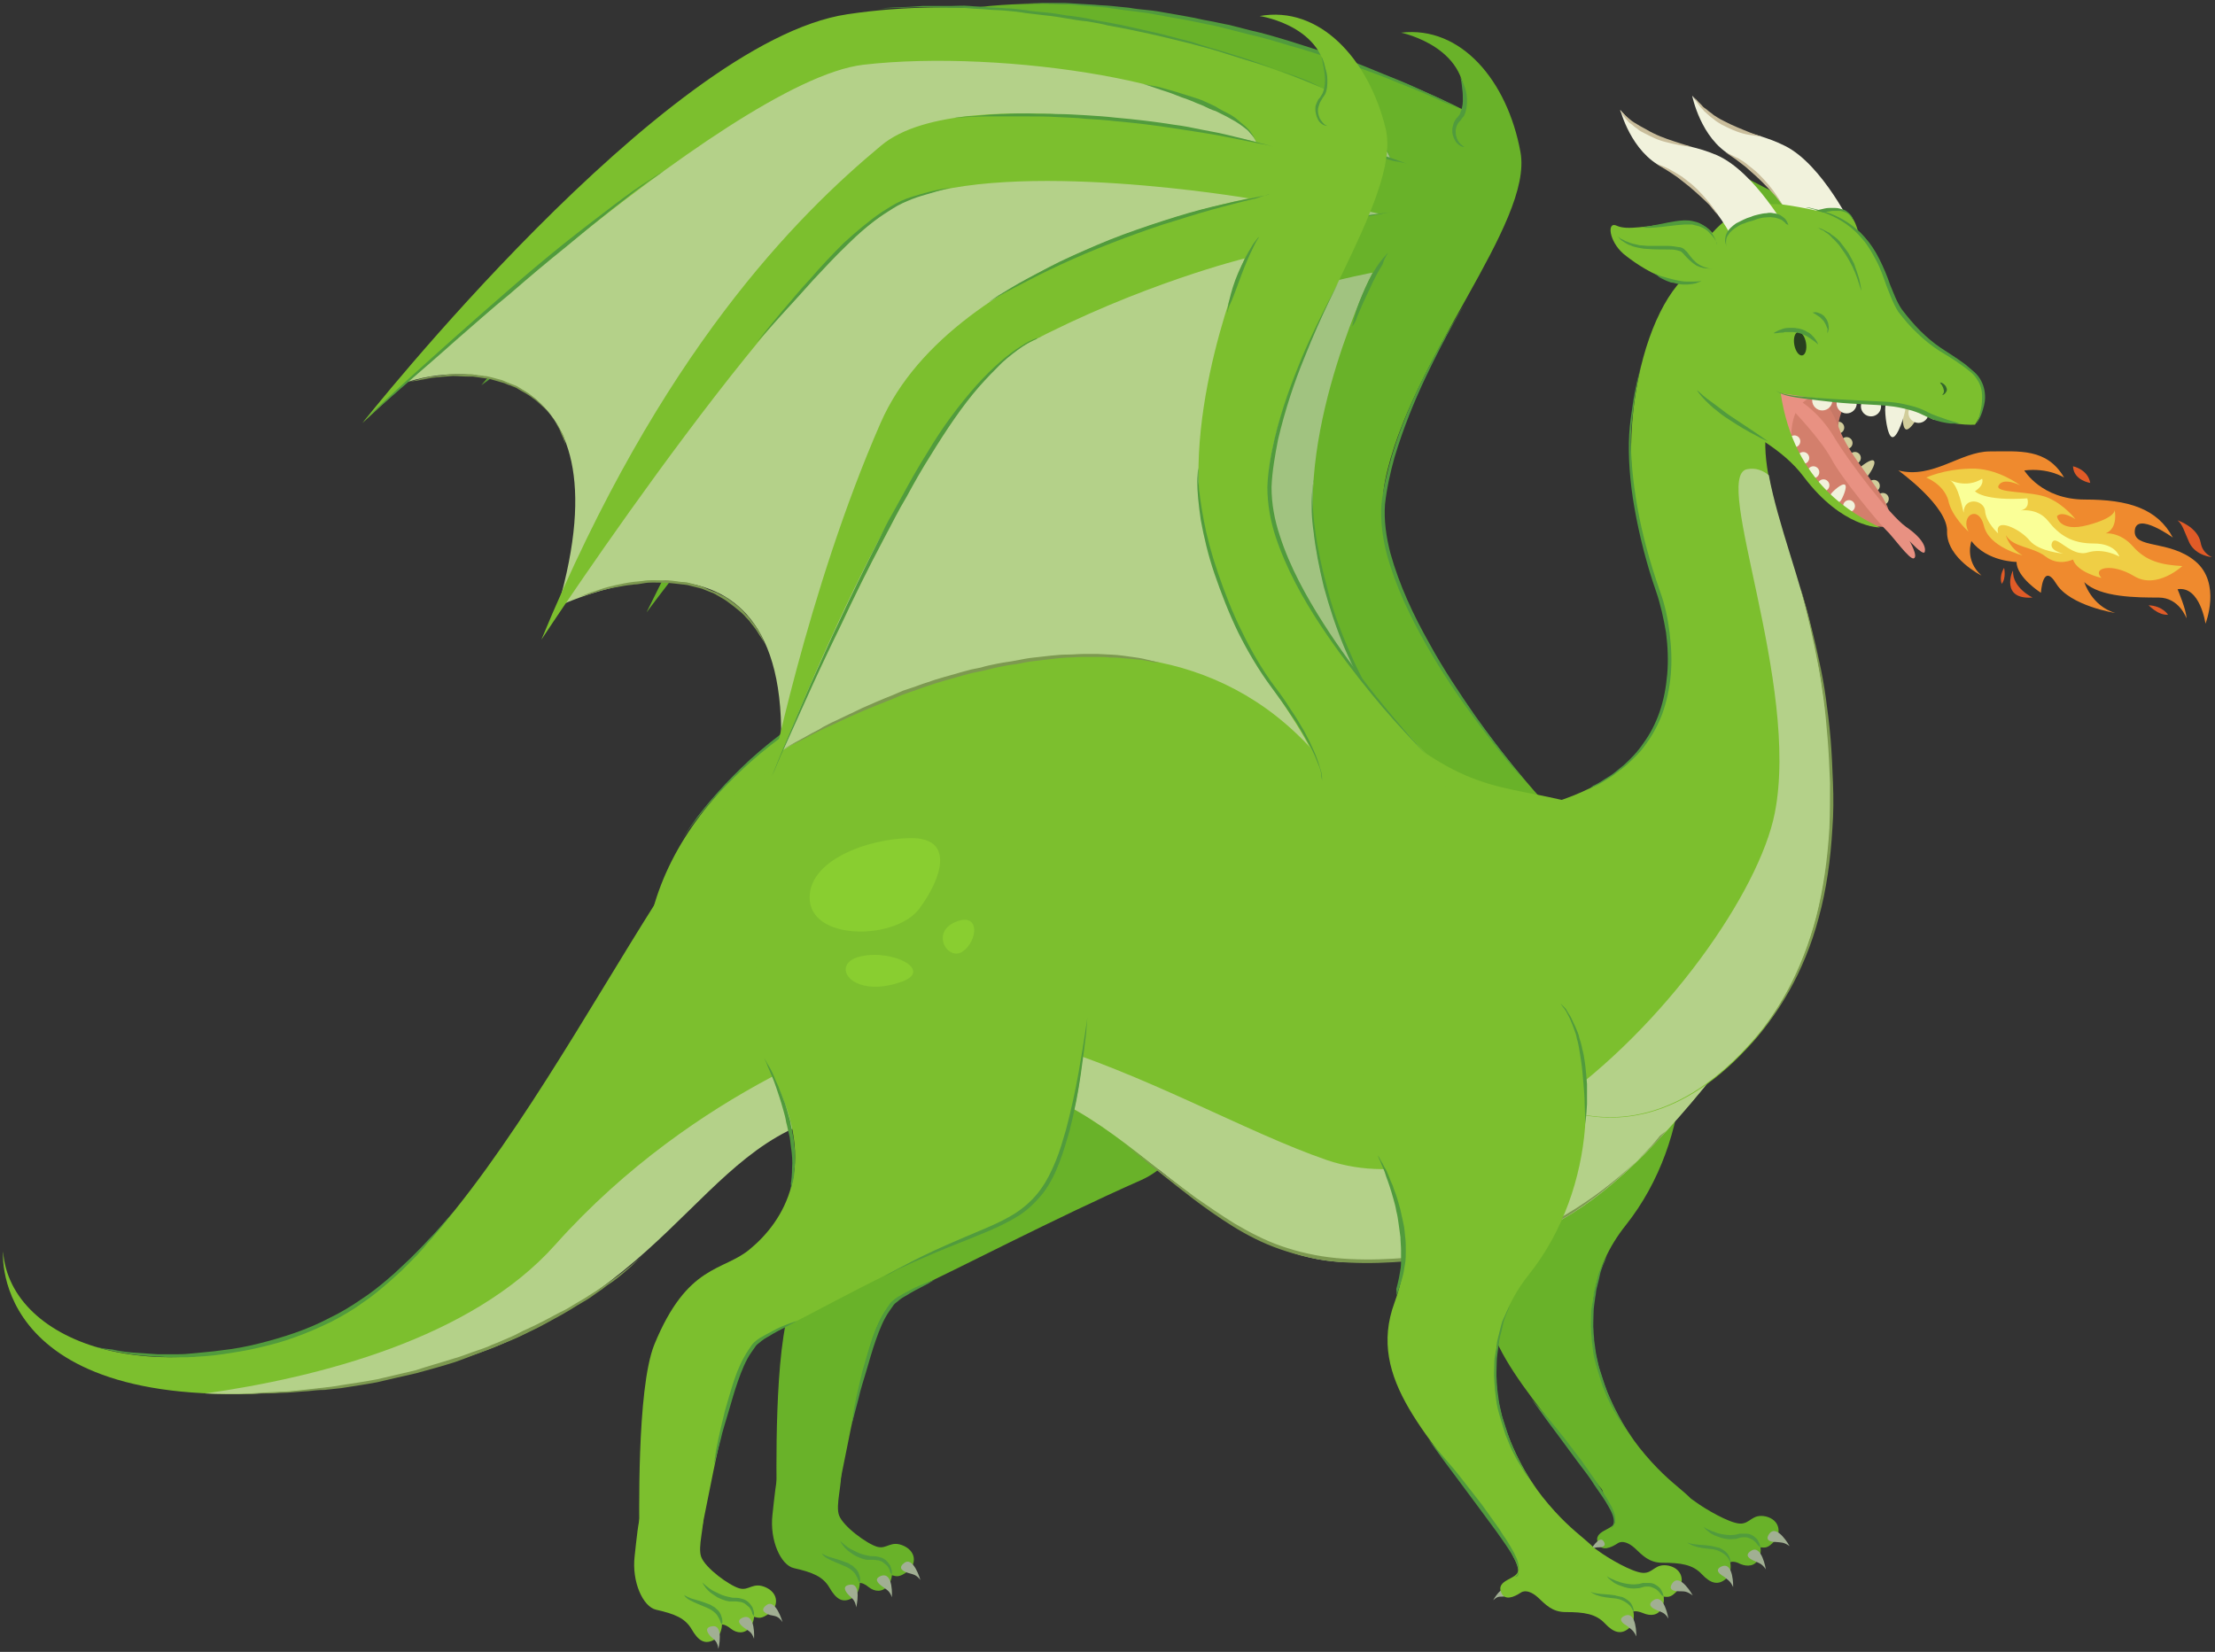 <svg xmlns="http://www.w3.org/2000/svg" xmlns:xlink="http://www.w3.org/1999/xlink" width="372.818" height="278.1" viewBox="23.782 10.6 372.818 278.1" version="1.1" xml:space="preserve">
  <rect x="23.782" y="10.6" width="372.818" height="278.1" fill="#333333" stroke="none"/>
  <!-- Generator: Sketch 49.3 (51167) - http://www.bohemiancoding.com/sketch -->
  <defs/>
  <g>
    <title>dragon-c</title>
    <desc>Created with Sketch.</desc>
    <g id="dragon-c" fill-rule="evenodd">
      <g id="Dragon-Fire" fill-rule="nonzero">
        <g id="Fire">
          <g id="Group">
            <g id="Shape">
              <g>
                <path d="M 222 156 C 232.2 171.6 230.3 202.9 215.8 209.3 C 201.3 215.7 184.1 224.7 177.7 227.6 C 171.4 230.4 170.5 233.3 165.1 260.5 C 163.7 267.3 154.7 277.4 154.5 262.7 C 154.5 259.8 154 237.5 157 230 C 162.6 216.3 168.6 217.7 173.1 213.9 C 178.8 209.2 184.7 200.5 177.1 185.8 C 162.7 157.8 196.7 117.4 222 156 Z " fill="#69B229" stroke-width="1" stroke="none"/>
                <path d="M 165 265.7 C 165.7 267.6 169.7 270.5 171.4 271 C 173.1 271.5 173.7 269.8 176 270.9 C 178.2 272 177.9 274.2 176.5 275.2 C 175.1 276.2 174.7 276 173.9 275.8 C 173.9 275.8 173.9 276.7 173.2 277.6 C 172.3 278.7 171 278.6 170 277.8 C 169 277 168.5 277.1 168.5 277.1 C 168.5 277.1 168.5 278.9 167.3 279.6 C 165.6 280.6 164.5 279.8 163.4 277.9 C 162.3 276 160.5 275.3 157.4 274.6 C 155.2 274.1 153.3 269.9 153.8 265.6 C 154.5 259.4 154.6 255.5 158.4 254.7 C 169.4 252.3 163.8 262.3 165 265.7 Z " fill="#69B229" stroke-width="1" stroke="none"/>
                <path d="M 173.9 275.8 C 173.9 275.8 173.9 275.6 173.9 275.3 C 173.9 275.1 173.9 275 173.8 274.7 C 173.7 274.5 173.7 274.2 173.5 274 C 173.2 273.5 172.7 273 172 272.8 C 171.7 272.7 171.3 272.6 170.9 272.6 C 170.5 272.6 170.2 272.6 169.9 272.5 C 169.3 272.4 168.6 272.2 168 271.9 C 167.4 271.6 166.9 271.4 166.5 271.1 C 166.1 270.8 165.7 270.5 165.5 270.3 C 165.3 270.1 165.2 270 165.2 270 C 165.2 270 165.3 270.2 165.4 270.4 C 165.6 270.7 165.8 271 166.2 271.4 C 166.6 271.8 167.1 272.1 167.7 272.5 C 168.3 272.8 169 273.1 169.7 273.2 C 170.1 273.2 170.4 273.2 170.8 273.2 C 171.1 273.2 171.4 273.3 171.7 273.3 C 172 273.4 172.3 273.5 172.5 273.7 C 172.7 273.9 172.9 274 173.1 274.2 C 173.4 274.6 173.6 275 173.6 275.3 C 173.9 275.6 173.9 275.8 173.9 275.8 Z " fill="#519B3D" stroke-width="1" stroke="none"/>
                <path d="M 168.5 277.1 C 168.5 277.1 168.7 276.5 168.4 275.7 C 168.3 275.3 168 274.8 167.6 274.5 C 167.4 274.3 167.2 274.1 166.9 274 C 166.7 273.8 166.4 273.7 166.1 273.6 C 165.1 273.2 164 272.9 163.3 272.7 C 162.5 272.4 162.1 272.1 162.1 272.1 C 162.1 272.1 162.2 272.2 162.3 272.4 C 162.5 272.6 162.7 272.8 163.1 273 C 163.8 273.4 164.9 273.8 165.8 274.2 C 166.8 274.6 167.6 275.2 167.9 275.9 C 168.1 276.2 168.2 276.5 168.3 276.8 C 168.5 277 168.5 277.1 168.5 277.1 Z " fill="#519B3D" stroke-width="1" stroke="none"/>
                <path d="M 167.9 281.2 C 167.9 281.2 168.9 277 166.8 277.4 C 165.5 277.6 166 278.5 166.7 279.2 C 167.3 279.8 167.7 280 167.9 281.2 Z " fill="#A1AF93" stroke-width="1" stroke="none"/>
                <path d="M 173.9 279.5 C 173.9 279.5 174.2 275.2 172.1 275.9 C 170.8 276.4 171.5 277.1 172.3 277.7 C 173.1 278.3 173.5 278.4 173.9 279.5 Z " fill="#A1AF93" stroke-width="1" stroke="none"/>
                <path d="M 178.7 276.6 C 178.7 276.6 177.5 272.4 175.9 273.8 C 174.9 274.6 175.7 275.1 176.6 275.4 C 177.6 275.7 178 275.7 178.7 276.6 Z " fill="#A1AF93" stroke-width="1" stroke="none"/>
                <path d="M 180 203.9 C 180 203.9 180.2 203.6 180.3 203 C 180.5 202.4 180.7 201.5 180.7 200.4 C 180.8 199.9 180.8 199.3 180.8 198.6 C 180.8 198 180.8 197.3 180.7 196.6 C 180.6 195.9 180.6 195.2 180.4 194.5 C 180.3 193.8 180.1 193.1 180 192.4 C 179.8 191.7 179.6 191 179.4 190.3 C 179.2 189.6 179 189 178.7 188.3 C 178.5 187.7 178.2 187.1 178 186.5 C 177.7 185.9 177.5 185.4 177.3 184.9 C 176.9 183.9 176.4 183.1 176.1 182.6 C 175.8 182.1 175.6 181.7 175.6 181.7 C 175.6 181.7 175.7 182 176 182.6 C 176.2 183.2 176.6 184 177 185 C 177.2 185.5 177.4 186 177.6 186.6 C 177.8 187.2 178 187.8 178.2 188.4 C 178.4 189 178.6 189.7 178.8 190.4 C 179 191.1 179.2 191.8 179.3 192.5 C 179.5 193.2 179.6 193.9 179.8 194.6 C 180 195.3 180 196 180.1 196.6 C 180.3 197.9 180.4 199.2 180.3 200.2 C 180.3 201.3 180.2 202.2 180.1 202.8 C 180.1 203.6 180 203.9 180 203.9 Z " fill="#519B3D" stroke-width="1" stroke="none"/>
              </g>
              <path d="M 181.1 226.1 C 181.1 226.1 180.7 226.2 179.9 226.5 C 179.1 226.8 178 227.2 176.8 227.9 C 176.2 228.2 175.5 228.6 174.8 229 C 174.5 229.2 174.1 229.5 173.8 229.8 C 173.5 230.1 173.3 230.5 173 230.9 C 172 232.4 171.2 234.1 170.6 235.9 C 170 237.7 169.5 239.5 169 241.2 C 168.6 242.9 168.2 244.5 167.9 245.9 C 167.6 247.3 167.4 248.4 167.3 249.2 C 167.2 250 167.1 250.5 167.1 250.5 C 167.1 250.5 167.6 248.7 168.3 246 C 168.6 244.6 169.1 243.1 169.6 241.4 C 170.1 239.7 170.6 237.9 171.2 236.2 C 171.8 234.5 172.5 232.7 173.5 231.3 C 173.7 231 174 230.6 174.2 230.3 C 174.4 230 174.8 229.8 175.1 229.5 C 175.7 229 176.4 228.7 177 228.3 C 178.2 227.6 179.3 227.1 180 226.7 C 180.6 226.3 181.1 226.1 181.1 226.1 Z " fill="#519B3D" stroke-width="1" stroke="none"/>
            </g>
            <g id="Shape">
              <path d="M 111 69.7 C 120.5 66 150.7 66.6 135.8 108.4 C 135.8 108.4 176.3 91.4 171.8 134.9 C 171.8 134.9 231.1 102 261.3 140.2 C 261.3 140.2 238.3 77.3 265.8 45.2 C 265.8 45.2 249.5 5.8 186.2 16.8 C 156.5 22.1 111 69.7 111 69.7 Z " fill="#A1C380" stroke-width="1" stroke="none"/>
              <path d="M 283.3 145.2 C 283.3 145.2 252.8 112.1 256.9 91.6 C 261 71.1 281.9 48.2 279.7 36.2 C 277.5 24.2 269.7 14.9 259.6 16.1 C 259.6 16.1 271.9 18.6 270.1 29.1 C 270.1 29.1 229.9 8.1 190.4 11.6 C 159.3 14.4 104.8 75.4 104.8 75.4 C 104.8 75.4 169.4 21.6 192.6 20.3 C 215.9 19 254.2 27.1 257.8 37.3 C 257.8 37.3 209.6 23.2 194.7 34.1 C 179.9 45 155.5 66.6 132.6 113.7 C 132.6 113.7 180.4 49.5 198.5 43.5 C 216.6 37.5 256 46.6 256 46.6 C 256 46.6 206 53.1 191.9 80.6 C 177.8 108.1 169.4 140.7 169.4 140.7 C 169.4 140.7 197.2 77.8 217.5 68.6 C 237 59.7 254.8 56.5 254.8 56.5 C 254.8 56.5 241.9 82.4 245.3 102.7 C 249 125.4 260.1 132.3 263.7 147.6 C 266 157.7 284.5 153.5 283.3 145.2 Z " fill="#69B229" stroke-width="1" stroke="none"/>
              <path d="M 280.6 142.2 C 280.6 142.2 276.9 137.9 272 131 C 269.6 127.5 266.8 123.4 264.3 118.8 C 261.7 114.2 259.3 109.1 257.8 103.7 C 257.1 101 256.7 98.2 256.9 95.5 C 257.2 92.8 257.8 90.1 258.5 87.6 C 260 82.6 261.9 78 263.7 74.2 C 267.3 66.6 270.3 61.8 270.3 61.8 C 270.3 61.8 269.5 63 268.3 65.1 C 267 67.2 265.3 70.3 263.4 74.1 C 261.5 77.9 259.5 82.4 258 87.5 C 257.3 90 256.6 92.7 256.3 95.5 C 256.1 98.3 256.5 101.2 257.2 103.9 C 258.7 109.4 261.2 114.5 263.8 119.1 C 266.4 123.7 269.2 127.8 271.7 131.2 C 274.2 134.6 276.4 137.4 278 139.3 C 279.6 141.2 280.6 142.2 280.6 142.2 Z " fill="#519B3D" stroke-width="1" stroke="none"/>
              <path d="M 259.5 46.1 C 259.5 46.2 258.7 46.3 257.3 46.4 C 255.9 46.6 253.9 46.8 251.6 47.2 C 249.2 47.6 246.5 48.1 243.6 48.8 C 240.7 49.5 237.6 50.3 234.6 51.2 C 231.6 52.2 228.5 53.2 225.8 54.3 C 223 55.4 220.5 56.5 218.3 57.6 C 216.1 58.6 214.4 59.6 213.2 60.2 C 212 60.9 211.3 61.3 211.3 61.3 C 211.3 61.3 212 60.9 213.3 60.3 C 214.5 59.7 216.4 58.9 218.5 57.9 C 220.7 56.9 223.3 55.9 226 54.8 C 228.8 53.7 231.8 52.7 234.8 51.8 C 237.8 50.8 240.9 50 243.8 49.3 C 246.7 48.6 249.4 48 251.7 47.5 C 254 47 256 46.7 257.4 46.4 C 258.7 46.3 259.5 46.2 259.5 46.1 Z " fill="#519B3D" stroke-width="1" stroke="none"/>
              <path d="M 260.7 38.2 C 260.7 38.2 259.9 37.9 258.5 37.4 C 257.1 36.9 255.1 36.3 252.6 35.6 C 251.4 35.2 250 34.9 248.6 34.5 C 247.2 34.2 245.7 33.8 244.1 33.5 C 241 32.8 237.7 32.2 234.3 31.7 C 232.6 31.4 230.9 31.2 229.3 31 C 227.6 30.8 226 30.6 224.4 30.5 C 222.8 30.3 221.3 30.3 219.8 30.2 C 218.3 30.1 217 30.1 215.7 30 C 214.4 30 213.3 29.9 212.2 29.9 C 211.2 29.9 210.3 29.9 209.5 30 C 208 30 207.2 30.1 207.2 30.1 C 207.2 30.1 208 30.1 209.5 30.2 C 210.2 30.2 211.1 30.2 212.2 30.3 C 213.2 30.4 214.4 30.4 215.7 30.5 C 217 30.6 218.3 30.6 219.8 30.8 C 221.2 30.9 222.8 31 224.3 31.2 C 225.9 31.4 227.5 31.5 229.2 31.8 C 230.8 32 232.5 32.2 234.2 32.5 C 237.5 33 240.9 33.6 244 34.2 C 247.1 34.8 250 35.5 252.4 36.1 C 254.9 36.7 256.9 37.3 258.3 37.7 C 259.9 37.9 260.7 38.2 260.7 38.2 Z " fill="#519B3D" stroke-width="1" stroke="none"/>
              <path d="M 270.1 29.2 C 270.1 29.2 269 28.6 267.1 27.7 C 266.2 27.2 265 26.7 263.7 26.1 C 262.4 25.5 260.9 24.8 259.2 24.1 C 257.5 23.4 255.7 22.7 253.8 21.9 C 251.9 21.1 249.8 20.4 247.7 19.7 C 245.5 19 243.3 18.3 241.1 17.6 C 238.8 16.9 236.5 16.2 234.2 15.7 C 233 15.4 231.9 15.1 230.7 14.8 C 229.5 14.6 228.4 14.3 227.2 14.1 C 226 13.9 224.9 13.6 223.7 13.4 C 222.6 13.2 221.4 13 220.3 12.8 C 219.2 12.6 218.1 12.4 217 12.3 C 215.9 12.2 214.9 12.1 213.8 11.9 C 212.8 11.8 211.8 11.7 210.8 11.6 C 209.8 11.5 208.9 11.5 208 11.4 C 206.2 11.3 204.5 11.2 203.1 11.1 C 201.6 11.1 200.4 11.1 199.3 11.1 C 197.2 11.1 196 11.1 196 11.1 C 196 11.1 197.2 11.1 199.3 11.2 C 200.4 11.2 201.6 11.3 203.1 11.3 C 204.6 11.4 206.2 11.6 208 11.7 C 208.9 11.8 209.8 11.8 210.8 12 C 211.8 12.1 212.8 12.3 213.8 12.4 C 214.8 12.5 215.9 12.7 216.9 12.8 C 218 13 219.1 13.2 220.2 13.4 C 221.3 13.6 222.4 13.8 223.6 14 C 224.7 14.2 225.9 14.5 227 14.7 C 228.2 14.9 229.3 15.2 230.5 15.5 C 231.7 15.8 232.8 16.1 234 16.4 C 236.3 16.9 238.6 17.6 240.9 18.3 C 243.2 18.9 245.4 19.7 247.5 20.3 C 249.6 21.1 251.7 21.7 253.6 22.4 C 255.5 23.1 257.4 23.8 259 24.5 C 262.4 25.8 265.1 27 267 27.9 C 269 28.6 270.1 29.2 270.1 29.2 Z " fill="#519B3D" stroke-width="1" stroke="none"/>
              <path d="M 262.5 145.3 C 262.5 145.3 262.5 145.1 262.5 144.7 C 262.5 144.3 262.4 143.7 262.2 142.9 C 261.9 141.4 261.1 139.2 259.9 136.8 C 259.3 135.6 258.6 134.3 257.8 132.9 C 257 131.6 256.2 130.1 255.3 128.7 C 253.5 125.9 251.9 122.6 250.5 119.3 C 249.1 116 247.9 112.6 247.1 109.3 C 246.2 106 245.6 103 245.2 100.3 C 244.8 97.6 244.7 95.4 244.7 93.8 C 244.7 93 244.8 92.4 244.8 92 C 244.8 91.6 244.9 91.4 244.9 91.4 C 244.9 91.4 244.9 91.6 244.8 92 C 244.7 92.4 244.7 93 244.6 93.8 C 244.5 95.4 244.5 97.7 244.9 100.3 C 245.2 103 245.8 106.1 246.6 109.4 C 247.5 112.7 248.6 116.1 250 119.5 C 251.4 122.8 253.1 126.1 254.9 128.9 C 255.8 130.3 256.7 131.7 257.5 133 C 258.3 134.3 259 135.6 259.6 136.8 C 260.2 138 260.7 139.1 261.2 140.1 C 261.6 141.1 261.9 142 262.1 142.8 C 262.3 143.6 262.4 144.2 262.4 144.6 C 262.5 145.1 262.5 145.3 262.5 145.3 Z " fill="#519B3D" stroke-width="1" stroke="none"/>
              <path d="M 257.4 53.2 C 257.4 53.2 257.2 53.3 257 53.6 C 256.7 53.9 256.4 54.3 256 54.8 C 255.2 55.9 254.3 57.4 253.6 59 C 252.9 60.6 252.2 62.2 251.9 63.5 C 251.7 64.1 251.6 64.7 251.5 65 C 251.4 65.4 251.4 65.6 251.4 65.6 C 251.4 65.6 251.5 65.4 251.7 65.1 C 251.9 64.8 252.1 64.3 252.3 63.7 C 252.8 62.5 253.5 60.9 254.3 59.3 C 255 57.7 255.8 56.2 256.5 55.1 C 256.8 54 257.4 53.2 257.4 53.2 Z " fill="#519B3D" stroke-width="1" stroke="none"/>
              <path d="M 257.8 37.3 C 257.8 37.3 257.8 36.9 257.5 36.4 C 257.4 36.1 257.2 35.8 256.9 35.5 C 256.7 35.1 256.3 34.8 256 34.4 C 255.6 34 255.2 33.6 254.7 33.3 C 254.2 32.9 253.7 32.5 253.2 32.2 C 252.7 31.8 252.1 31.5 251.5 31.1 C 250.9 30.8 250.3 30.4 249.7 30.1 C 249.1 29.8 248.4 29.5 247.8 29.2 C 247.2 28.9 246.5 28.7 245.9 28.4 C 244.7 27.9 243.5 27.6 242.6 27.2 C 241.6 26.9 240.8 26.7 240.2 26.5 C 239.6 26.3 239.3 26.3 239.3 26.3 C 239.3 26.3 240.6 26.8 242.5 27.6 C 243.5 28 244.6 28.4 245.8 28.9 C 246.4 29.2 247 29.4 247.6 29.7 C 248.2 30 248.8 30.3 249.4 30.6 C 250 30.9 250.6 31.2 251.2 31.5 C 251.8 31.8 252.4 32.2 252.9 32.5 C 253.4 32.9 254 33.2 254.4 33.5 C 254.9 33.8 255.3 34.2 255.7 34.5 C 256.1 34.8 256.4 35.2 256.7 35.5 C 257 35.8 257.2 36.1 257.4 36.3 C 257.7 36.9 257.8 37.3 257.8 37.3 Z " fill="#519B3D" stroke-width="1" stroke="none"/>
              <path d="M 269.6 23.6 C 269.6 23.6 269.8 24.4 269.9 25.6 C 270 26.2 270 26.9 270 27.6 C 270 28.3 269.8 29.1 269.5 29.8 C 269.4 30 269.3 30.1 269.2 30.2 C 269.1 30.4 268.9 30.5 268.8 30.7 C 268.5 31.1 268.4 31.5 268.3 31.9 C 268.1 32.7 268.3 33.5 268.6 34.1 C 268.9 34.7 269.3 35 269.7 35.2 C 270 35.4 270.3 35.3 270.3 35.3 C 270.3 35.3 270.1 35.3 269.8 35 C 269.5 34.8 269.2 34.4 269 33.9 C 268.8 33.4 268.7 32.7 268.9 32 C 269 31.7 269.2 31.3 269.4 31.1 C 269.5 31 269.7 30.8 269.8 30.6 C 270 30.4 270.1 30.2 270.2 30.1 C 270.6 29.3 270.7 28.4 270.7 27.6 C 270.7 26.8 270.6 26.1 270.4 25.5 C 270 24.3 269.6 23.6 269.6 23.6 Z " fill="#519B3D" stroke-width="1" stroke="none"/>
              <path d="M 236.5 123.9 C 236.5 123.9 236.3 123.8 235.8 123.7 C 235.3 123.5 234.6 123.4 233.8 123.1 C 232.9 122.9 231.8 122.6 230.6 122.4 C 229.3 122.2 227.9 122 226.3 121.9 C 225.5 121.8 224.7 121.8 223.8 121.7 C 223 121.6 222.1 121.7 221.2 121.6 C 219.4 121.5 217.5 121.7 215.5 121.7 C 214.5 121.7 213.5 121.9 212.5 122 C 211.5 122.1 210.5 122.2 209.4 122.3 C 208.4 122.5 207.3 122.6 206.3 122.8 L 204.7 123 L 203.2 123.3 C 201.2 123.8 199.1 124.2 197.1 124.8 C 196.1 125.1 195.1 125.4 194.1 125.6 C 193.6 125.7 193.1 125.9 192.6 126 C 192.1 126.2 191.7 126.3 191.2 126.5 C 189.3 127.1 187.5 127.8 185.8 128.4 C 184.1 129.1 182.6 129.7 181.1 130.3 C 180.4 130.6 179.7 130.9 179 131.2 C 178.4 131.5 177.7 131.8 177.2 132.1 C 176.1 132.7 175.1 133.1 174.2 133.5 C 172.6 134.3 171.6 134.8 171.6 134.8 C 171.6 134.8 172.6 134.4 174.2 133.6 C 175 133.2 176.1 132.8 177.2 132.3 C 177.8 132 178.4 131.8 179.1 131.5 C 179.8 131.2 180.5 131 181.2 130.7 C 182.7 130.1 184.2 129.5 185.9 128.9 C 187.6 128.3 189.4 127.7 191.3 127.1 C 191.8 126.9 192.2 126.8 192.7 126.6 C 193.2 126.5 193.7 126.3 194.1 126.2 C 195.1 125.9 196.1 125.7 197 125.4 C 199 124.8 201 124.4 203.1 124 L 204.6 123.7 L 206.1 123.4 C 207.1 123.2 208.1 123.1 209.2 122.9 C 210.2 122.7 211.2 122.7 212.2 122.5 C 213.2 122.4 214.2 122.3 215.2 122.2 C 217.2 122.1 219 121.9 220.8 122 C 221.7 122 222.6 122 223.4 122 C 224.2 122 225.1 122.1 225.8 122.1 C 226.6 122.1 227.3 122.2 228 122.3 C 228.7 122.4 229.4 122.4 230 122.5 C 231.3 122.7 232.4 122.9 233.3 123 C 234.2 123.2 234.9 123.4 235.4 123.5 C 236.2 123.8 236.5 123.9 236.5 123.9 Z " fill="#7D9950" stroke-width="1" stroke="none"/>
              <path d="M 219.7 67.8 C 219.7 67.8 219.4 67.8 218.8 68 C 218.2 68.2 217.4 68.5 216.3 69.1 C 215.3 69.6 214.1 70.4 212.8 71.4 C 211.5 72.4 210.1 73.6 208.7 75 C 207.3 76.4 205.8 78 204.3 79.7 C 202.8 81.4 201.3 83.3 199.9 85.4 C 198.4 87.4 197 89.5 195.6 91.7 C 194.9 92.8 194.2 93.9 193.5 95 C 192.8 96.1 192.1 97.2 191.4 98.4 C 190 100.7 188.7 103 187.4 105.2 C 186.1 107.5 184.9 109.7 183.7 111.9 C 181.3 116.3 179.2 120.4 177.4 124 C 175.6 127.6 174.2 130.5 173.2 132.6 C 172.2 134.7 171.6 135.9 171.6 135.9 C 171.6 135.9 174.1 131.2 177.7 124.2 C 179.6 120.7 181.7 116.6 184.1 112.2 C 185.3 110 186.5 107.8 187.8 105.5 C 189.1 103.2 190.4 100.9 191.8 98.7 C 192.5 97.6 193.2 96.4 193.9 95.3 C 194.6 94.2 195.3 93.1 196 92 C 197.4 89.8 198.8 87.7 200.3 85.7 C 201.7 83.7 203.2 81.8 204.6 80 C 206 78.2 207.5 76.6 208.9 75.2 C 211.7 72.4 214.3 70.3 216.3 69.2 C 217.3 68.6 218.1 68.3 218.7 68.1 C 219.4 67.9 219.7 67.8 219.7 67.8 Z " fill="#519B3D" stroke-width="1" stroke="none"/>
              <path d="M 138.8 81.4 C 138.8 81.4 138.7 80.9 138.5 80.1 C 138.4 79.7 138.2 79.2 137.9 78.6 C 137.7 78 137.4 77.4 137 76.8 C 136.6 76.1 136.1 75.5 135.6 74.8 C 135 74.2 134.5 73.4 133.7 72.8 C 133 72.1 132.2 71.6 131.4 71 C 131 70.7 130.5 70.5 130.1 70.3 C 129.6 70.1 129.2 69.8 128.7 69.6 L 127.3 69.1 C 126.8 68.9 126.3 68.8 125.8 68.7 C 125.3 68.6 124.8 68.5 124.3 68.4 L 123.6 68.3 C 123.4 68.3 123.1 68.3 122.9 68.2 C 122 68.1 121 68.1 120.2 68.1 C 119.3 68.2 118.5 68.2 117.8 68.2 C 117.4 68.2 117.1 68.2 116.7 68.3 C 116.4 68.4 116 68.4 115.7 68.5 C 115.1 68.6 114.6 68.7 114.1 68.8 C 113.2 69 112.7 69.1 112.7 69.1 C 112.7 69.1 113.2 69.1 114.1 69 C 114.5 69 115.1 68.9 115.7 68.8 C 116 68.8 116.3 68.7 116.7 68.7 C 117 68.7 117.4 68.7 117.8 68.7 C 118.5 68.7 119.4 68.7 120.2 68.7 C 121.1 68.7 121.9 68.9 122.9 68.9 C 123.1 68.9 123.4 68.9 123.6 69 L 124.3 69.1 C 124.8 69.2 125.2 69.3 125.7 69.4 C 126.2 69.5 126.6 69.6 127.1 69.8 L 128.5 70.3 C 129 70.5 129.4 70.7 129.8 70.9 C 130.2 71.1 130.7 71.3 131.1 71.6 C 131.9 72.1 132.7 72.6 133.4 73.3 C 134.1 73.9 134.7 74.6 135.3 75.2 C 135.8 75.9 136.4 76.5 136.7 77.1 C 137.1 77.7 137.4 78.3 137.7 78.8 C 138 79.3 138.2 79.8 138.4 80.2 C 138.7 80.9 138.8 81.4 138.8 81.4 Z " fill="#7D9950" stroke-width="1" stroke="none"/>
              <path d="M 170.5 117.1 C 170.5 117.1 170.4 116.5 170 115.6 C 169.8 115.1 169.5 114.6 169.2 114 C 169 113.7 168.8 113.4 168.6 113 C 168.4 112.7 168.1 112.3 167.9 112 C 167.7 111.6 167.3 111.3 167 111 C 166.7 110.7 166.4 110.3 166 110 C 165.6 109.7 165.2 109.3 164.9 109 C 164.5 108.7 164 108.4 163.6 108.1 C 163.4 107.9 163.1 107.8 162.9 107.6 C 162.7 107.5 162.4 107.3 162.2 107.2 C 161.7 106.9 161.2 106.7 160.7 106.4 C 160.2 106.2 159.6 106 159.1 105.8 L 158.3 105.5 C 158 105.4 157.7 105.4 157.5 105.3 C 156.4 105.1 155.2 104.8 154.1 104.8 C 153 104.7 151.9 104.6 150.8 104.7 C 149.7 104.8 148.7 104.8 147.7 104.9 C 146.7 105.1 145.8 105.2 145 105.4 C 144.1 105.5 143.4 105.8 142.7 106 C 142 106.2 141.4 106.4 141 106.5 C 140 106.8 139.5 107 139.5 107 C 139.5 107 140.1 106.9 141 106.7 C 141.5 106.6 142.1 106.5 142.8 106.3 C 143.5 106.1 144.2 106 145.1 105.9 C 145.9 105.8 146.9 105.7 147.8 105.5 C 148.3 105.4 148.8 105.4 149.3 105.4 C 149.8 105.4 150.3 105.4 150.9 105.3 C 152 105.2 153 105.3 154.2 105.4 C 155.3 105.4 156.4 105.7 157.5 105.9 C 157.8 106 158.1 106 158.3 106.1 L 159.1 106.4 C 159.6 106.6 160.2 106.8 160.7 106.9 C 161.2 107.1 161.7 107.4 162.2 107.6 L 162.9 108 C 163.1 108.1 163.3 108.3 163.6 108.4 C 164 108.7 164.5 109 164.9 109.3 C 165.3 109.6 165.7 109.9 166 110.2 C 166.4 110.5 166.7 110.9 167 111.2 C 167.3 111.5 167.6 111.8 167.9 112.2 C 168.2 112.5 168.4 112.8 168.7 113.1 C 168.9 113.4 169.1 113.7 169.3 114 C 169.7 114.6 170 115.1 170.2 115.5 C 170.3 116.5 170.5 117.1 170.5 117.1 Z " fill="#7D9950" stroke-width="1" stroke="none"/>
              <path d="M 207.8 41.7 C 207.8 41.7 207.1 41.7 205.9 41.9 C 204.7 42.1 202.9 42.3 200.9 42.7 C 199.9 42.9 198.8 43.2 197.6 43.6 C 196.4 44 195.3 44.6 194.2 45.3 C 191.9 46.6 189.7 48.3 187.5 50.2 C 185.4 52 183.4 54 181.5 55.8 C 179.6 57.6 178 59.4 176.5 60.9 C 173.6 63.9 171.8 66 171.8 66 C 171.8 66 173.8 64 176.8 61.1 C 178.3 59.6 180.1 57.9 181.9 56.1 C 183.8 54.3 185.8 52.4 187.9 50.6 C 190 48.8 192.2 47.1 194.4 45.7 C 195.5 45.1 196.6 44.4 197.7 44 C 198.8 43.6 199.9 43.2 200.9 43 C 202.9 42.5 204.6 42.1 205.8 41.9 C 207.1 41.8 207.8 41.7 207.8 41.7 Z " fill="#519B3D" stroke-width="1" stroke="none"/>
              <path d="M 104.8 75.5 C 104.8 75.5 108.1 73 113 69.2 C 115.5 67.3 118.3 65.1 121.4 62.7 C 124.5 60.3 127.7 57.8 131 55.3 C 134.3 52.8 137.6 50.3 140.7 48 C 143.8 45.7 146.7 43.6 149.3 41.8 C 150.6 40.9 151.7 40.1 152.8 39.4 C 153.9 38.7 154.8 38.1 155.5 37.6 C 157.1 36.7 157.9 36.1 157.9 36.1 C 157.9 36.1 157 36.6 155.4 37.5 C 154.6 37.9 153.7 38.5 152.6 39.2 C 151.5 39.8 150.3 40.6 149 41.5 C 146.4 43.2 143.4 45.2 140.3 47.5 C 137.2 49.8 133.8 52.2 130.5 54.7 C 127.2 57.2 123.9 59.7 120.9 62.1 C 117.9 64.5 115 66.8 112.6 68.7 C 110.2 70.6 108.2 72.3 106.8 73.5 C 105.6 74.8 104.8 75.5 104.8 75.5 Z " fill="#519B3D" stroke-width="1" stroke="none"/>
            </g>
            <g id="Shape">
              <path d="M 302.6 171.3 C 309.2 180.8 309.1 202.2 297.4 216.9 C 285.7 231.6 295.1 248.5 299.7 254.3 C 305.5 261.6 308.9 261.9 309.7 265.3 C 310.6 268.8 302.6 274.4 290.8 258 C 280.8 244.1 270 234.6 274.8 221.6 C 280 207.4 271.8 200.3 269.6 186.8 C 267.4 173.5 291.3 155.2 302.6 171.3 Z " fill="#69B229" stroke-width="1" stroke="none"/>
              <path d="M 309.1 263.4 C 310.7 264.6 314.8 267 316.6 267.1 C 318.4 267.2 318.6 265.4 321 265.9 C 323.4 266.5 323.6 268.7 322.5 270 C 321.4 271.2 321 271.2 320.1 271.1 C 320.1 271.1 320.3 272 319.8 273 C 319.2 274.3 317.9 274.4 316.7 273.9 C 315.6 273.3 315 273.6 315 273.6 C 315 273.6 315.4 275.3 314.4 276.3 C 313 277.6 311.7 277.2 310.2 275.6 C 308.7 274 306.7 273.7 303.6 273.7 C 301.3 273.7 300.2 272.4 298.9 271.2 C 298 270.4 296.9 269.9 296.1 270.4 C 294.9 271.2 293.4 271.8 292.8 270.5 C 291.7 268.2 295.6 268.2 295.6 266.7 C 295.6 264.4 291.1 260.2 295 259.5 C 298.9 259 306.2 261.2 309.1 263.4 Z " fill="#69B229" stroke-width="1" stroke="none"/>
              <path d="M 291.4 271.7 C 291.4 271.7 293 268.9 293.7 270.1 C 294.2 270.8 293.6 271.1 292.9 271.1 C 292.4 271.1 292.1 271.1 291.4 271.7 Z " fill="#A1AF93" stroke-width="1" stroke="none"/>
              <path d="M 275.1 220.4 C 275.1 220.4 275.3 220.1 275.5 219.4 C 275.7 218.8 276 217.9 276.3 216.7 C 276.4 216.1 276.5 215.5 276.6 214.9 C 276.7 214.2 276.7 213.5 276.7 212.8 C 276.7 212.1 276.7 211.3 276.6 210.6 C 276.5 209.8 276.5 209.1 276.3 208.3 C 276.1 207.5 276 206.8 275.8 206 C 275.6 205.3 275.4 204.5 275.2 203.9 C 275 203.2 274.7 202.6 274.5 201.9 C 274.2 201.3 274 200.7 273.8 200.2 C 273.6 199.7 273.4 199.2 273.1 198.8 C 272.9 198.4 272.7 198 272.5 197.7 C 272.2 197.1 272 196.8 272 196.8 C 272 196.8 272.1 197.2 272.4 197.8 C 272.6 198.4 273.1 199.3 273.4 200.4 C 273.6 200.9 273.8 201.5 274 202.1 C 274.2 202.7 274.4 203.4 274.6 204.1 C 274.8 204.8 275 205.5 275.1 206.2 C 275.3 206.9 275.4 207.7 275.5 208.4 C 275.6 209.1 275.7 209.9 275.8 210.6 C 275.8 211.3 275.9 212.1 275.9 212.8 C 275.9 213.5 275.9 214.2 275.9 214.8 C 275.9 215.5 275.8 216.1 275.7 216.6 C 275.6 217.2 275.5 217.7 275.4 218.1 C 275.3 218.6 275.2 218.9 275.1 219.3 C 275.2 220 275.1 220.4 275.1 220.4 Z " fill="#519B3D" stroke-width="1" stroke="none"/>
              <path d="M 298.6 252.9 C 298.6 252.9 298.3 252.5 297.8 251.7 C 297.5 251.3 297.3 250.8 296.9 250.3 C 296.6 249.7 296.2 249.1 295.9 248.4 C 295.5 247.7 295.2 247 294.8 246.1 C 294.4 245.3 294.1 244.4 293.8 243.5 C 293.5 242.6 293.2 241.6 292.9 240.7 C 292.7 239.7 292.4 238.7 292.3 237.7 L 292.1 236.2 C 292.1 235.7 292 235.2 292 234.7 C 291.9 233.7 292 232.7 292 231.7 C 292 230.7 292.2 229.8 292.3 228.9 C 292.4 228.5 292.4 228 292.5 227.6 C 292.6 227.2 292.7 226.8 292.8 226.4 C 293 225.7 293.1 224.9 293.3 224.4 C 293.5 223.8 293.7 223.3 293.9 222.9 C 294.2 222 294.4 221.6 294.4 221.6 C 294.4 221.6 294.2 222.1 293.8 222.9 C 293.6 223.3 293.4 223.8 293.1 224.4 C 292.8 225 292.7 225.7 292.5 226.4 C 292.4 226.8 292.3 227.2 292.2 227.6 C 292.1 228 292 228.4 292 228.9 C 291.9 229.8 291.6 230.7 291.6 231.7 C 291.6 232.7 291.5 233.7 291.6 234.7 C 291.6 235.2 291.7 235.7 291.7 236.3 L 291.9 237.9 C 292 238.9 292.3 240 292.6 241 C 292.9 242 293.2 243 293.5 243.9 C 293.9 244.8 294.2 245.7 294.6 246.5 C 295 247.3 295.4 248.1 295.8 248.7 C 296.2 249.4 296.6 250 296.9 250.5 C 297.3 251 297.6 251.5 297.9 251.8 C 298.2 252.5 298.6 252.9 298.6 252.9 Z " fill="#519B3D" stroke-width="1" stroke="none"/>
              <path d="M 295 267.9 C 295 267.9 295.1 267.9 295.2 267.7 C 295.3 267.6 295.5 267.3 295.6 266.9 C 295.8 266.2 295.5 265.1 294.9 264 C 294.3 262.9 293.5 261.7 292.7 260.4 C 291.8 259.1 290.9 257.8 289.9 256.4 C 288.9 255.1 287.9 253.8 287 252.6 C 286 251.4 285.1 250.3 284.3 249.3 C 282.7 247.4 281.6 246.2 281.6 246.2 C 281.6 246.2 282.6 247.5 284 249.5 C 285.5 251.5 287.4 254.1 289.4 256.8 C 290.4 258.1 291.4 259.4 292.2 260.7 C 293.1 262 293.9 263.1 294.5 264.2 C 295.1 265.2 295.5 266.2 295.4 266.9 C 295.4 267.2 295.2 267.5 295.1 267.7 C 295.1 267.8 295 267.9 295 267.9 Z " fill="#519B3D" stroke-width="1" stroke="none"/>
              <path d="M 320.1 271.2 C 320.1 271.2 320.1 271 320 270.7 C 320 270.6 319.9 270.4 319.8 270.2 C 319.7 270 319.6 269.8 319.4 269.6 C 319 269.2 318.4 268.8 317.7 268.8 C 317.3 268.8 317 268.8 316.6 268.8 C 316.2 268.9 315.9 269 315.6 269 C 315 269.1 314.3 269 313.7 268.9 C 313.1 268.8 312.5 268.6 312 268.4 C 311.5 268.2 311.1 268 310.9 267.9 C 310.6 267.7 310.5 267.6 310.5 267.6 C 310.5 267.6 310.6 267.7 310.8 268 C 311 268.2 311.4 268.5 311.8 268.8 C 312.3 269.1 312.9 269.3 313.5 269.5 C 314.2 269.7 314.9 269.8 315.6 269.7 C 316 269.7 316.3 269.6 316.6 269.5 C 316.9 269.4 317.2 269.4 317.5 269.4 C 317.8 269.4 318.1 269.5 318.3 269.6 C 318.5 269.7 318.8 269.8 319 270 C 319.4 270.3 319.6 270.7 319.8 270.9 C 320.1 271 320.1 271.2 320.1 271.2 Z " fill="#519B3D" stroke-width="1" stroke="none"/>
              <path d="M 315.1 273.7 C 315.1 273.7 315.1 273.1 314.7 272.4 C 314.5 272 314.1 271.7 313.6 271.4 C 313.4 271.3 313.1 271.1 312.8 271.1 C 312.5 271 312.2 271 312 270.9 C 310.9 270.7 309.8 270.7 309.1 270.6 C 308.3 270.5 307.8 270.3 307.8 270.3 C 307.8 270.3 307.9 270.4 308.1 270.5 C 308.3 270.6 308.6 270.8 309 270.9 C 309.8 271.2 310.9 271.3 311.9 271.4 C 312.9 271.5 313.8 272 314.4 272.6 C 314.7 272.9 314.8 273.2 314.9 273.4 C 315.1 273.6 315.1 273.7 315.1 273.7 Z " fill="#519B3D" stroke-width="1" stroke="none"/>
              <path d="M 315.5 277.8 C 315.5 277.8 315.6 273.5 313.6 274.3 C 312.4 274.8 313 275.5 313.9 276 C 314.6 276.6 315 276.7 315.5 277.8 Z " fill="#A1AF93" stroke-width="1" stroke="none"/>
              <path d="M 321 274.8 C 321 274.8 320.3 270.5 318.5 271.7 C 317.4 272.4 318.1 273 319.1 273.4 C 319.9 273.8 320.3 273.8 321 274.8 Z " fill="#A1AF93" stroke-width="1" stroke="none"/>
              <path d="M 325 270.9 C 325 270.9 322.9 267.1 321.6 268.8 C 320.8 269.9 321.7 270.2 322.7 270.2 C 323.6 270.3 324 270.2 325 270.9 Z " fill="#A1AF93" stroke-width="1" stroke="none"/>
            </g>
            <g id="Shape">
              <g>
                <path d="M 291.7 146.6 C 276.9 142.2 272.1 145.3 255.7 131.2 C 239.2 117.1 201.3 113.3 176.6 122.9 C 151.9 132.5 130.5 152.4 132.4 177.2 C 133.9 197.4 155.6 199.4 182.8 193.4 C 210 187.4 224.4 223.5 251.8 222.9 C 282.2 222.3 292.7 217 317 185.6 C 326.3 173.6 306 150.8 291.7 146.6 Z " fill="#7CBF2E" stroke-width="1" stroke="none"/>
                <path d="M 247.1 205.9 C 271.2 214.1 300.6 187.7 314.6 165.3 C 319.3 172.5 321.2 180.2 316.9 185.8 C 292.6 217.1 282.1 222.5 251.7 223.1 C 224.3 223.6 209.8 187.2 182.7 193.6 C 159.2 199.1 151.3 196.5 142.6 193.7 C 178.4 166 219.8 196.5 247.1 205.9 Z " fill="#B4D189" stroke-width="1" stroke="none"/>
                <path d="M 304.3 200.9 C 304.3 200.9 304 201.2 303.5 201.8 C 303 202.4 302.2 203.2 301.2 204.2 C 299.2 206.2 296.2 209 292.2 211.9 C 290.2 213.3 288 214.8 285.5 216.1 C 283 217.4 280.3 218.5 277.3 219.4 C 274.4 220.3 271.3 221 268.1 221.5 C 264.9 222 261.7 222.3 258.4 222.5 C 255.1 222.7 251.9 222.7 248.7 222.4 C 245.5 222.1 242.4 221.4 239.5 220.4 C 236.6 219.4 234 218 231.6 216.6 C 229.2 215.1 227 213.6 225 212.2 C 221.1 209.3 217.8 206.8 215.5 205 C 213.2 203.3 211.9 202.3 211.9 202.3 C 211.9 202.3 213.2 203.3 215.4 205.1 C 217.6 206.9 220.8 209.5 224.7 212.5 C 226.7 214 228.8 215.5 231.2 217 C 233.6 218.5 236.3 219.9 239.2 220.9 C 242.1 221.9 245.3 222.7 248.5 223 C 251.7 223.3 255 223.3 258.3 223.1 C 261.6 222.9 264.9 222.6 268.1 222.1 C 271.3 221.6 274.4 220.8 277.3 219.9 C 280.2 219 283 217.8 285.5 216.5 C 288 215.2 290.2 213.7 292.2 212.2 C 296.2 209.2 299.1 206.3 301 204.3 C 302 203.3 302.7 202.4 303.2 201.8 C 304 201.2 304.3 200.9 304.3 200.9 Z " fill="#7D9950" stroke-width="1" stroke="none"/>
              </g>
              <path d="M 242.3 123.6 C 242.3 123.6 240.7 122.8 237.6 121.8 C 234.6 120.8 230.2 119.5 224.8 118.6 C 219.4 117.7 213.1 117 206.2 117.2 C 199.4 117.4 192.1 118.3 185 120 C 181.5 120.9 178 122 174.7 123.3 C 171.4 124.6 168.2 126.1 165.2 127.7 C 159.2 131 154.1 134.8 150 138.5 C 146 142.2 143 145.7 141.1 148.2 C 139.2 150.8 138.3 152.4 138.3 152.4 C 138.3 152.4 139.2 150.8 141.2 148.3 C 143.1 145.8 146.2 142.4 150.2 138.8 C 154.3 135.2 159.4 131.5 165.4 128.2 C 168.4 126.6 171.6 125.1 174.9 123.8 C 178.2 122.5 181.7 121.4 185.2 120.6 C 192.2 118.8 199.4 117.9 206.2 117.7 C 213 117.5 219.3 118 224.7 118.9 C 230.1 119.8 234.5 120.9 237.5 121.9 C 240.6 122.9 242.3 123.6 242.3 123.6 Z " fill="#519B3D" stroke-width="1" stroke="none"/>
            </g>
            <g id="Shape">
              <g>
                <path d="M 152.2 141 C 136.5 147.6 107.9 220.1 79.3 232.9 C 50.9 245.7 25.5 237.1 24.3 221.3 C 24.3 221.3 21.8 250 75.5 244.6 C 129.2 239.2 131.5 209.7 151.3 199.7 C 177.4 186.5 177.4 180.1 178.1 165.4 C 179 149.7 169.6 133.7 152.2 141 Z " fill="#7CBF2E" stroke-width="1" stroke="none"/>
                <path d="M 171.2 184.3 L 181.6 191.5 C 177.9 194.2 162.9 197.8 156.4 201 C 136.6 211 129.2 239.3 75.5 244.6 C 69 245.3 63.2 245.4 58.3 245.2 C 77.3 242.5 103.1 236 117.2 220.2 C 141.2 193.3 171.2 184.3 171.2 184.3 Z " fill="#B4D189" stroke-width="1" stroke="none"/>
              </g>
              <path d="M 39.6 237.3 C 39.6 237.3 40.6 237.6 42.5 238 C 43.4 238.2 44.5 238.4 45.8 238.6 C 47.1 238.8 48.6 238.9 50.2 239 C 51 239 51.8 239.1 52.7 239.1 C 53.6 239.1 54.5 239.1 55.4 239.1 C 57.2 239 59.2 238.9 61.2 238.6 C 63.2 238.3 65.2 238 67.3 237.5 C 69.4 237 71.4 236.5 73.5 235.7 C 75.5 235 77.5 234.1 79.4 233.2 C 81.3 232.2 83.1 231.2 84.7 230 C 86.4 228.9 87.9 227.6 89.3 226.4 C 90 225.8 90.6 225.2 91.3 224.6 C 91.9 224 92.5 223.4 93.1 222.8 C 93.7 222.2 94.2 221.7 94.7 221.1 C 95.2 220.6 95.6 220 96.1 219.5 C 97 218.5 97.7 217.6 98.3 216.9 C 99.5 215.4 100.1 214.6 100.1 214.6 C 100.1 214.6 99.4 215.4 98.2 216.8 C 97.6 217.5 96.8 218.4 95.9 219.3 C 95 220.3 94 221.3 92.9 222.4 C 92.3 223 91.7 223.5 91.1 224.1 C 90.5 224.7 89.8 225.3 89.1 225.9 C 87.7 227.1 86.2 228.3 84.5 229.4 C 82.9 230.5 81.1 231.6 79.2 232.5 C 77.3 233.5 75.4 234.3 73.4 235 C 71.4 235.7 69.3 236.3 67.3 236.8 C 65.3 237.3 63.2 237.7 61.3 237.9 C 59.3 238.2 57.4 238.3 55.6 238.5 C 54.7 238.6 53.8 238.6 52.9 238.6 C 52 238.6 51.2 238.6 50.4 238.6 C 48.8 238.5 47.3 238.4 46 238.3 C 44.7 238.2 43.6 238 42.7 237.8 C 40.7 237.6 39.6 237.3 39.6 237.3 Z " fill="#519B3D" stroke-width="1" stroke="none"/>
              <path d="M 132.1 221.8 C 132.1 221.8 131.3 222.6 129.7 223.9 C 128.9 224.5 128 225.3 126.8 226.1 C 125.7 226.9 124.4 227.8 122.9 228.7 C 122.2 229.2 121.4 229.6 120.6 230.1 C 119.8 230.6 119 231.1 118.1 231.5 C 116.4 232.4 114.6 233.4 112.6 234.3 C 111.6 234.7 110.7 235.3 109.7 235.7 C 108.7 236.1 107.7 236.6 106.6 237 C 105.6 237.5 104.5 237.8 103.4 238.2 C 102.3 238.6 101.3 239 100.2 239.3 C 98 240 95.8 240.6 93.7 241.3 C 91.5 241.8 89.4 242.3 87.3 242.8 C 85.2 243.2 83.2 243.5 81.2 243.8 C 80.2 244 79.3 244.1 78.4 244.2 C 77.5 244.3 76.6 244.4 75.7 244.5 C 74 244.7 72.4 244.9 71 244.9 C 69.6 245 68.4 245 67.4 245.1 C 65.4 245.2 64.3 245.3 64.3 245.3 C 64.3 245.3 65.4 245.3 67.4 245.2 C 68.4 245.2 69.6 245.2 71 245.1 C 72.4 245.1 74 244.9 75.7 244.8 C 76.6 244.7 77.4 244.6 78.4 244.6 C 79.3 244.5 80.3 244.4 81.2 244.3 C 83.1 244 85.2 243.7 87.3 243.3 C 89.4 242.8 91.6 242.3 93.8 241.8 C 96 241.2 98.2 240.6 100.4 239.9 C 101.5 239.5 102.6 239.1 103.6 238.7 C 104.7 238.3 105.7 237.9 106.8 237.5 C 107.8 237.1 108.9 236.6 109.9 236.2 C 110.9 235.8 111.9 235.3 112.9 234.8 C 114.9 233.9 116.7 232.8 118.4 231.9 C 119.3 231.4 120.1 230.9 120.9 230.4 C 121.7 229.9 122.5 229.5 123.2 229 C 123.9 228.5 124.6 228 125.2 227.6 C 125.8 227.1 126.4 226.7 127 226.3 C 128.1 225.5 129 224.7 129.8 224 C 131.3 222.6 132.1 221.8 132.1 221.8 Z " fill="#7D9950" stroke-width="1" stroke="none"/>
            </g>
            <g id="Shape">
              <g>
                <g>
                  <path d="M 310.2 55.3 C 300.9 59.3 294 84.9 301.5 106 C 311.6 134.2 296.9 143.6 278.8 147.4 C 260 151.3 261.6 162.7 266.4 177.2 C 271.2 191.7 295.5 212.6 318.9 185.9 C 337.3 164.9 331.8 131 328.8 117.4 C 325.8 103.8 317.1 85.7 322.8 78.8 C 328.6 71.7 323.6 49.5 310.2 55.3 Z " fill="#7CBF2E" stroke-width="1" stroke="none"/>
                  <path d="M 285.1 196.7 C 304.1 183.4 319.9 160.7 322.5 147.5 C 326.8 125.8 311.9 90.9 317.8 89.6 C 319.3 89.3 320.5 89.8 321.5 90.6 C 323 98.7 327 108.8 328.8 117.2 C 331.8 130.8 337.3 164.7 318.9 185.7 C 306.9 199.4 294.8 200.7 285.1 196.7 Z " fill="#B4D189" stroke-width="1" stroke="none"/>
                </g>
                <path d="M 291.1 143.5 C 291.1 143.5 291.4 143.4 291.9 143.1 C 292.4 142.9 293.2 142.5 294.1 141.9 C 294.6 141.6 295.1 141.3 295.6 140.9 C 296.1 140.5 296.7 140.1 297.3 139.6 C 298.4 138.6 299.7 137.5 300.8 135.9 C 301.9 134.4 302.9 132.6 303.6 130.7 C 304.3 128.7 304.8 126.5 305 124.2 C 305.2 121.9 305.1 119.5 304.8 117.1 C 304.5 114.7 304 112.3 303.1 109.9 C 301.5 105.3 300.2 100.6 299.4 96.1 C 298.6 91.6 298.2 87.3 298.3 83.7 C 298.4 81.9 298.6 80.2 298.8 78.7 C 299 77.2 299.2 75.9 299.4 74.9 C 299.8 72.8 300.1 71.6 300.1 71.6 C 300.1 71.6 299.8 72.8 299.3 74.9 C 299.1 75.9 298.8 77.2 298.6 78.7 C 298.4 80.2 298.1 81.8 298 83.7 C 297.8 87.4 298.1 91.7 298.9 96.2 C 299.7 100.7 300.9 105.5 302.5 110.1 C 303.3 112.4 303.8 114.8 304.2 117.1 C 304.5 119.5 304.6 121.8 304.4 124.1 C 304.2 126.4 303.8 128.5 303.1 130.5 C 302.4 132.5 301.5 134.2 300.4 135.7 C 299.4 137.2 298.2 138.4 297.1 139.4 C 296.5 139.9 296 140.3 295.5 140.7 C 295 141.1 294.5 141.4 294 141.7 C 293.1 142.3 292.4 142.7 291.9 142.9 C 291.4 143.4 291.1 143.5 291.1 143.5 Z " fill="#519B3D" stroke-width="1" stroke="none"/>
              </g>
              <path d="M 317.4 187.7 C 317.4 187.7 318.2 186.7 319.7 185 C 321.1 183.3 323.1 180.7 325 177.3 C 326.9 173.9 328.7 169.7 329.9 165.1 C 331.2 160.4 331.9 155.3 332.2 150.1 C 332.4 147.5 332.4 144.9 332.3 142.4 C 332.2 139.9 332.1 137.4 331.9 135 C 331.7 132.6 331.4 130.3 331.1 128.1 C 330.8 125.9 330.4 123.8 330 122 C 329.2 118.2 328.4 115.1 327.8 112.9 C 327.2 110.7 326.8 109.5 326.8 109.5 C 326.8 109.5 327.1 110.7 327.7 112.9 C 328.2 115.1 329 118.2 329.7 122 C 330.1 123.9 330.4 126 330.7 128.1 C 331 130.3 331.2 132.6 331.4 135 C 331.6 137.4 331.7 139.9 331.8 142.4 C 331.8 144.9 331.8 147.5 331.7 150 C 331.4 155.1 330.7 160.2 329.5 164.9 C 328.3 169.5 326.6 173.7 324.8 177.1 C 323 180.5 321.1 183.1 319.7 184.9 C 318.2 186.7 317.4 187.7 317.4 187.7 Z " fill="#7D9950" stroke-width="1" stroke="none"/>
            </g>
            <g id="Shape">
              <g>
                <path d="M 343.3 89.8 C 349.1 91.3 353.8 86.6 358.7 86.6 C 363.6 86.6 368.3 86 371.2 91 C 371.2 91 368.6 89.3 364.5 89.8 C 364.5 89.8 367.4 94.7 374.7 94.7 C 382 94.7 386.9 96.2 389.5 101.1 C 389.5 101.1 383.4 96.7 383.1 99.9 C 382.8 103.1 388.9 101.4 393.3 105.1 C 397.7 108.8 395 115.6 395 115.6 C 395 115.6 394.1 109.2 390.3 109.8 C 390.3 109.8 391.8 113.3 391.8 114.7 C 391.8 114.7 390.6 111.2 387.1 111.2 C 383.6 111.2 377.2 111.2 374.6 108.6 C 374.6 108.6 375.8 112.6 379.8 113.8 C 379.8 113.8 372.2 112.6 369.9 108.9 C 367.6 105.1 367.3 110.4 367.3 110.4 C 367.3 110.4 363.2 107.8 363.2 105.2 C 363.2 105.2 358.3 105.2 355.6 101.7 C 355.6 101.7 354.4 104.9 357.3 107.5 C 357.3 107.5 351.5 104.6 351.5 100.2 C 351.8 95.9 343.3 89.8 343.3 89.8 Z " fill="#EF8A2E" stroke-width="1" stroke="none"/>
                <path d="M 348 91 C 348 91 350.9 89.6 355.4 89.5 C 359.9 89.3 363.8 92.3 363.8 92.3 C 363.8 92.3 361 90.9 360.2 92.3 C 359.3 93.7 365.7 93.2 368.5 94.4 C 371.3 95.6 373.1 98 373.1 98 C 373.1 98 370.9 96.5 370 97.5 C 370 97.5 370.3 100.3 375.2 99 C 380.1 97.7 379.7 96.4 379.7 96.4 C 379.7 96.4 380.4 99.5 378.2 100.4 C 378.2 100.4 380.6 100.1 382.8 102.6 C 385 105.1 387.6 105.7 391.1 105.9 C 391.1 105.9 386.8 109.9 383 107.6 C 379.2 105.3 375.8 106.2 377.5 107.9 C 377.5 107.9 373.4 107 372.7 104.8 C 372.7 104.8 370.3 106 368.1 104.3 C 365.9 102.6 362.6 102.8 361.4 100.7 C 361.4 100.7 361.9 102.8 364.2 104.1 C 364.2 104.1 358.5 102.7 357.7 99.1 C 356.8 95.5 353.7 97.4 355.1 100.1 C 355.1 100.1 352.2 97.5 351.7 94.8 C 350.9 92.1 348 91 348 91 Z " fill="#EFCE45" stroke-width="1" stroke="none"/>
                <path d="M 351.9 91.4 C 351.9 91.4 354.7 92.9 357.4 91.2 C 357.4 91.2 357.9 92.2 356.2 93.3 C 356.2 93.3 357.6 95 365 94.5 C 365 94.5 365.7 96.4 363.5 96.6 C 363.5 96.6 366.6 95.9 368.5 98.3 C 370.4 100.7 372.5 102.1 376.2 102.1 C 379.9 102.1 380.5 104.3 380.5 104.3 C 380.5 104.3 377.9 102.8 375.2 103.6 C 372.4 104.5 369.9 100.5 369.2 101.9 C 368.5 103.3 371.1 103.8 371.1 103.8 C 371.1 103.8 367 103.5 365.4 101.6 C 363.9 99.7 359.4 97.5 360.1 100.4 C 360.1 100.4 358 98.5 357.9 96.6 C 357.7 94.7 354.3 94.2 354.3 96.9 C 354.2 96.9 353.5 92.1 351.9 91.4 Z " fill="#FAFF97" stroke-width="1" stroke="none"/>
              </g>
              <path d="M 372.7 89.1 C 372.7 89.1 375.2 89.6 375.6 91.9 C 375.6 91.9 372.8 91.5 372.7 89.1 Z " fill="#E05B27" stroke-width="1" stroke="none"/>
              <path d="M 390.3 98.2 C 390.3 98.2 393.7 99.3 394.2 102 C 394.5 103.8 396.1 104.4 396.1 104.4 C 396.1 104.4 393.4 104.2 392.3 102 C 391.3 99.8 391.2 99 390.3 98.2 Z " fill="#E05B27" stroke-width="1" stroke="none"/>
              <path d="M 388.7 114.1 C 388.7 114.1 387.8 112.6 385.4 112.5 C 385.4 112.4 386.9 114.2 388.7 114.1 Z " fill="#E05B27" stroke-width="1" stroke="none"/>
              <path d="M 365.9 111.2 C 365.9 111.2 362.5 109.6 362.6 106.7 C 362.5 106.6 360.4 111.6 365.9 111.2 Z " fill="#E05B27" stroke-width="1" stroke="none"/>
              <path d="M 361.1 106.2 C 361.1 106.2 361.5 107.9 360.7 108.9 C 360.8 109 360.1 107.9 361.1 106.2 Z " fill="#E05B27" stroke-width="1" stroke="none"/>
            </g>
            <g id="Shape">
              <g>
                <path d="M 275.1 280 C 275.1 280 276.7 277.2 277.4 278.4 C 277.9 279.1 277.3 279.4 276.6 279.4 C 276 279.4 275.8 279.4 275.1 280 Z " fill="#A1AF93" stroke-width="1" stroke="none"/>
                <path d="M 286.3 179.6 C 292.9 189.1 292.8 210.5 281.1 225.2 C 269.4 239.9 278.8 256.8 283.4 262.6 C 289.2 269.9 292.6 270.2 293.4 273.6 C 294.3 277.1 286.3 282.7 274.5 266.3 C 264.5 252.4 253.7 242.9 258.5 229.9 C 263.7 215.7 255.5 208.6 253.3 195.1 C 251.1 181.8 275 163.5 286.3 179.6 Z " fill="#7CBF2E" stroke-width="1" stroke="none"/>
                <path d="M 258.8 228.7 C 258.8 228.7 259 228.4 259.2 227.7 C 259.4 227.1 259.7 226.2 260 225 C 260.1 224.4 260.2 223.8 260.3 223.2 C 260.4 222.5 260.4 221.8 260.4 221.1 C 260.4 220.4 260.4 219.6 260.3 218.9 C 260.2 218.1 260.2 217.4 260 216.6 C 259.8 215.8 259.7 215.1 259.5 214.3 C 259.3 213.6 259.1 212.8 258.9 212.2 C 258.7 211.5 258.4 210.9 258.2 210.2 C 257.9 209.6 257.7 209 257.5 208.5 C 257.3 208 257.1 207.5 256.8 207.1 C 256.6 206.7 256.4 206.3 256.2 206 C 255.9 205.4 255.7 205.1 255.7 205.1 C 255.7 205.1 255.8 205.5 256.1 206.1 C 256.3 206.7 256.8 207.6 257.1 208.7 C 257.3 209.2 257.5 209.8 257.7 210.4 C 257.9 211 258.1 211.7 258.3 212.4 C 258.5 213.1 258.7 213.8 258.8 214.5 C 259 215.2 259.1 216 259.2 216.7 C 259.3 217.4 259.4 218.2 259.5 218.9 C 259.5 219.6 259.6 220.4 259.6 221.1 C 259.6 221.8 259.6 222.5 259.6 223.1 C 259.6 223.8 259.5 224.4 259.4 224.9 C 259.3 225.5 259.2 226 259.1 226.4 C 259 226.9 258.9 227.2 258.8 227.6 C 258.9 228.3 258.8 228.7 258.8 228.7 Z " fill="#519B3D" stroke-width="1" stroke="none"/>
                <path d="M 282.3 261.2 C 282.3 261.2 282 260.8 281.5 260 C 281.2 259.6 281 259.1 280.6 258.6 C 280.3 258 279.9 257.4 279.6 256.7 C 279.2 256 278.9 255.3 278.5 254.4 C 278.1 253.6 277.8 252.7 277.5 251.8 C 277.2 250.9 276.9 249.9 276.6 249 C 276.4 248 276.1 247 276 246 L 275.8 244.5 C 275.8 244 275.7 243.5 275.7 243 C 275.6 242 275.7 241 275.7 240 C 275.7 239 275.9 238.1 276 237.2 C 276.1 236.8 276.1 236.3 276.2 235.9 C 276.3 235.5 276.4 235.1 276.5 234.7 C 276.7 234 276.8 233.2 277 232.7 C 277.2 232.1 277.4 231.6 277.6 231.2 C 277.9 230.3 278.1 229.9 278.1 229.9 C 278.1 229.9 277.9 230.4 277.5 231.2 C 277.3 231.6 277.1 232.1 276.8 232.7 C 276.5 233.3 276.4 234 276.2 234.7 C 276.1 235.1 276 235.5 275.9 235.9 C 275.8 236.3 275.7 236.7 275.7 237.2 C 275.6 238.1 275.3 239 275.3 240 C 275.3 241 275.2 242 275.3 243 C 275.3 243.5 275.4 244 275.4 244.6 L 275.6 246.2 C 275.7 247.2 276 248.3 276.3 249.3 C 276.6 250.3 276.9 251.3 277.2 252.2 C 277.6 253.1 277.9 254 278.3 254.8 C 278.7 255.6 279.1 256.4 279.5 257 C 279.9 257.7 280.3 258.3 280.6 258.8 C 281 259.3 281.3 259.8 281.6 260.1 C 281.9 260.8 282.3 261.2 282.3 261.2 Z " fill="#519B3D" stroke-width="1" stroke="none"/>
                <path d="M 292.8 271.7 C 294.4 272.9 298.5 275.3 300.3 275.4 C 302.1 275.5 302.3 273.7 304.7 274.2 C 307.1 274.8 307.3 277 306.2 278.3 C 305.1 279.5 304.7 279.5 303.8 279.4 C 303.8 279.4 304 280.3 303.5 281.3 C 302.9 282.6 301.6 282.7 300.4 282.2 C 299.2 281.7 298.7 281.9 298.7 281.9 C 298.7 281.9 299.1 283.6 298.1 284.6 C 296.7 285.9 295.4 285.5 293.9 283.9 C 292.4 282.3 290.4 282 287.3 282 C 285 282 283.9 280.7 282.6 279.5 C 281.7 278.7 280.6 278.2 279.8 278.7 C 278.6 279.5 277.1 280.1 276.5 278.8 C 275.4 276.5 279.3 276.5 279.3 275 C 279.3 272.7 274.8 268.5 278.7 267.8 C 282.6 267.1 289.9 269.5 292.8 271.7 Z " fill="#7CBF2E" stroke-width="1" stroke="none"/>
                <path d="M 278.7 276.1 C 278.7 276.1 278.8 276.1 279 275.9 C 279.2 275.8 279.3 275.5 279.4 275.1 C 279.5 274.7 279.4 274.2 279.3 273.7 C 279.2 273.2 278.9 272.6 278.6 272 C 278.3 271.4 277.9 270.8 277.5 270.1 C 277.1 269.5 276.6 268.8 276.2 268.1 C 275.2 266.7 274.2 265.3 273.2 263.9 C 272.1 262.5 271 261.1 270 259.8 C 269 258.5 268 257.3 267.1 256.3 C 265.4 254.3 264.2 252.9 264.2 252.9 C 264.2 252.9 265.2 254.3 266.8 256.5 C 268.4 258.6 270.5 261.5 272.6 264.3 C 273.6 265.7 274.7 267.1 275.7 268.5 C 276.2 269.2 276.6 269.8 277.1 270.5 C 277.5 271.1 277.9 271.7 278.3 272.3 C 278.6 272.9 278.9 273.4 279.1 273.9 C 279.3 274.4 279.4 274.8 279.4 275.2 C 279.4 275.6 279.3 275.9 279.1 276 C 278.8 276.1 278.7 276.1 278.7 276.1 Z " fill="#519B3D" stroke-width="1" stroke="none"/>
                <path d="M 303.8 279.5 C 303.8 279.5 303.8 279.3 303.7 279 C 303.7 278.9 303.6 278.7 303.5 278.5 C 303.4 278.3 303.3 278.1 303.1 277.9 C 302.7 277.5 302.1 277.1 301.4 277.1 C 301 277.1 300.7 277.1 300.3 277.1 C 299.9 277.2 299.6 277.3 299.3 277.3 C 298.7 277.4 298 277.3 297.4 277.2 C 296.8 277.1 296.2 276.9 295.7 276.7 C 295.2 276.5 294.8 276.3 294.6 276.2 C 294.3 276 294.2 275.9 294.2 275.9 C 294.2 275.9 294.3 276 294.5 276.3 C 294.7 276.5 295.1 276.8 295.5 277.1 C 296 277.4 296.6 277.6 297.2 277.8 C 297.9 278 298.6 278.1 299.3 278 C 299.7 278 300 277.9 300.3 277.8 C 300.6 277.7 300.9 277.7 301.2 277.7 C 301.5 277.7 301.8 277.8 302 277.9 C 302.2 278 302.5 278.1 302.7 278.3 C 303.1 278.6 303.3 279 303.5 279.2 C 303.8 279.3 303.8 279.5 303.8 279.5 Z " fill="#519B3D" stroke-width="1" stroke="none"/>
                <path d="M 298.8 282 C 298.8 282 298.8 281.4 298.4 280.7 C 298.2 280.3 297.8 280 297.3 279.7 C 297.1 279.6 296.8 279.4 296.5 279.4 C 296.2 279.3 295.9 279.3 295.7 279.2 C 294.6 279 293.5 279 292.8 278.9 C 292 278.8 291.5 278.6 291.5 278.6 C 291.5 278.6 291.6 278.7 291.8 278.8 C 292 278.9 292.3 279.1 292.7 279.2 C 293.5 279.5 294.6 279.6 295.6 279.7 C 296.6 279.8 297.5 280.3 298.1 280.9 C 298.4 281.2 298.5 281.5 298.6 281.7 C 298.8 281.9 298.8 282 298.8 282 Z " fill="#519B3D" stroke-width="1" stroke="none"/>
                <path d="M 299.2 286.1 C 299.2 286.1 299.3 281.8 297.3 282.6 C 296.1 283.1 296.7 283.8 297.6 284.3 C 298.3 284.9 298.7 285 299.2 286.1 Z " fill="#A1AF93" stroke-width="1" stroke="none"/>
                <path d="M 304.6 283.1 C 304.6 283.1 303.9 278.8 302.1 280 C 301 280.7 301.7 281.3 302.7 281.7 C 303.6 282.1 304 282.1 304.6 283.1 Z " fill="#A1AF93" stroke-width="1" stroke="none"/>
                <path d="M 308.7 279.2 C 308.7 279.2 306.6 275.4 305.3 277.1 C 304.5 278.2 305.4 278.5 306.4 278.5 C 307.4 278.5 307.7 278.5 308.7 279.2 Z " fill="#A1AF93" stroke-width="1" stroke="none"/>
              </g>
              <path d="M 290.6 199.8 C 290.6 199.8 290.8 198.5 290.9 196.5 C 290.9 195.5 290.9 194.3 290.9 193.1 C 290.8 191.9 290.7 190.5 290.5 189.2 C 290.4 188.5 290.3 187.9 290.1 187.2 C 290 186.6 289.8 185.9 289.6 185.3 C 289.5 184.7 289.2 184.1 289 183.6 C 288.8 183.1 288.5 182.6 288.3 182.1 C 288.1 181.6 287.8 181.3 287.6 180.9 C 287.5 180.7 287.4 180.6 287.3 180.4 C 287.2 180.3 287.1 180.2 287 180.1 C 286.6 179.7 286.4 179.5 286.4 179.5 C 286.4 179.5 286.6 179.8 286.9 180.2 C 287 180.3 287.1 180.4 287.2 180.6 C 287.3 180.7 287.4 180.9 287.5 181.1 C 287.7 181.5 287.9 181.8 288.1 182.3 C 288.3 182.8 288.5 183.2 288.7 183.8 C 288.9 184.3 289.1 184.9 289.2 185.5 C 289.4 186.1 289.5 186.7 289.6 187.3 C 289.7 187.9 289.8 188.6 289.9 189.2 C 290.1 190.5 290.2 191.8 290.3 193 C 290.4 194.2 290.5 195.4 290.5 196.4 C 290.6 198.4 290.6 199.8 290.6 199.8 Z " fill="#519B3D" stroke-width="1" stroke="none"/>
            </g>
            <g id="Shape">
              <g>
                <g>
                  <path d="M 200.8 161.1 C 211 176.7 205.8 210.9 192.7 216.3 C 172.7 224.5 161 231.7 154.6 234.6 C 148.3 237.4 147.4 240.3 142 267.5 C 140.6 274.3 131.6 284.4 131.4 269.7 C 131.4 266.8 130.9 244.5 133.9 237 C 139.5 223.3 145.5 224.7 150 220.9 C 155.7 216.2 161.6 206.8 154 192.1 C 139.5 164.1 175.5 122.4 200.8 161.1 Z " fill="#7CBF2E" stroke-width="1" stroke="none"/>
                  <path d="M 141.8 272.7 C 142.5 274.6 146.5 277.5 148.2 278 C 149.9 278.5 150.5 276.8 152.8 277.9 C 155 279 154.7 281.2 153.3 282.2 C 151.9 283.2 151.5 283 150.7 282.8 C 150.7 282.8 150.7 283.7 150 284.6 C 149.1 285.7 147.8 285.6 146.8 284.8 C 145.8 284 145.3 284.1 145.3 284.1 C 145.3 284.1 145.3 285.9 144.1 286.6 C 142.4 287.6 141.3 286.8 140.2 284.9 C 139.1 283 137.3 282.3 134.2 281.6 C 132 281.1 130.1 276.9 130.6 272.6 C 131.3 266.4 131.4 262.5 135.2 261.7 C 146.3 259.3 140.6 269.3 141.8 272.7 Z " fill="#7CBF2E" stroke-width="1" stroke="none"/>
                  <path d="M 150.7 282.8 C 150.7 282.8 150.7 282.6 150.7 282.3 C 150.7 282.1 150.7 282 150.6 281.7 C 150.5 281.5 150.5 281.2 150.3 281 C 150 280.5 149.5 280 148.8 279.8 C 148.5 279.7 148.1 279.6 147.7 279.6 C 147.3 279.6 147 279.6 146.7 279.5 C 146.1 279.4 145.4 279.2 144.8 278.9 C 144.2 278.6 143.7 278.4 143.3 278.1 C 142.9 277.8 142.5 277.5 142.3 277.3 C 142.1 277.1 142 277 142 277 C 142 277 142.1 277.2 142.2 277.4 C 142.4 277.7 142.6 278 143 278.4 C 143.4 278.8 143.9 279.1 144.5 279.5 C 145.1 279.8 145.8 280.1 146.5 280.2 C 146.9 280.2 147.2 280.2 147.6 280.2 C 147.9 280.2 148.2 280.3 148.5 280.3 C 148.8 280.4 149.1 280.5 149.3 280.7 C 149.5 280.9 149.7 281 149.9 281.2 C 150.2 281.6 150.4 282 150.4 282.3 C 150.7 282.6 150.7 282.8 150.7 282.8 Z " fill="#519B3D" stroke-width="1" stroke="none"/>
                  <path d="M 145.3 284.1 C 145.3 284.1 145.5 283.5 145.2 282.7 C 145.1 282.3 144.8 281.8 144.4 281.5 C 144.2 281.3 144 281.1 143.7 281 C 143.5 280.8 143.2 280.7 142.9 280.6 C 141.9 280.2 140.8 279.9 140.1 279.7 C 139.3 279.4 138.9 279.1 138.9 279.1 C 138.9 279.1 139 279.2 139.1 279.4 C 139.3 279.6 139.5 279.8 139.9 280 C 140.6 280.4 141.7 280.8 142.6 281.2 C 143.6 281.6 144.4 282.2 144.7 282.9 C 144.9 283.2 145 283.5 145.1 283.8 C 145.3 284 145.3 284.1 145.3 284.1 Z " fill="#519B3D" stroke-width="1" stroke="none"/>
                  <path d="M 144.7 288.2 C 144.7 288.2 145.7 284 143.6 284.4 C 142.3 284.6 142.8 285.5 143.5 286.2 C 144.2 286.8 144.5 287 144.7 288.2 Z " fill="#A1AF93" stroke-width="1" stroke="none"/>
                  <path d="M 150.7 286.5 C 150.7 286.5 151 282.2 148.9 282.9 C 147.6 283.4 148.3 284.1 149.1 284.7 C 150 285.3 150.3 285.4 150.7 286.5 Z " fill="#A1AF93" stroke-width="1" stroke="none"/>
                  <path d="M 155.5 283.7 C 155.5 283.7 154.3 279.5 152.7 280.9 C 151.7 281.7 152.5 282.2 153.4 282.5 C 154.4 282.7 154.8 282.7 155.5 283.7 Z " fill="#A1AF93" stroke-width="1" stroke="none"/>
                  <path d="M 156.8 210.9 C 156.8 210.9 157 210.6 157.1 210 C 157.3 209.4 157.5 208.5 157.5 207.4 C 157.6 206.9 157.6 206.3 157.6 205.6 C 157.6 205 157.6 204.3 157.5 203.6 C 157.4 202.9 157.4 202.2 157.2 201.5 C 157.1 200.8 156.9 200.1 156.8 199.4 C 156.6 198.7 156.4 198 156.2 197.3 C 156 196.6 155.8 196 155.5 195.3 C 155.3 194.7 155 194.1 154.8 193.5 C 154.5 192.9 154.3 192.4 154.1 191.9 C 153.7 190.9 153.2 190.1 152.9 189.6 C 152.6 189.1 152.4 188.7 152.4 188.7 C 152.4 188.7 152.5 189 152.8 189.6 C 153 190.2 153.4 191 153.8 192 C 154 192.5 154.2 193 154.4 193.6 C 154.6 194.2 154.8 194.8 155 195.4 C 155.2 196 155.4 196.7 155.6 197.4 C 155.8 198.1 156 198.8 156.1 199.5 C 156.3 200.2 156.4 200.9 156.6 201.6 C 156.8 202.3 156.8 203 156.9 203.6 C 157.1 204.9 157.2 206.2 157.1 207.2 C 157.1 208.3 157 209.2 156.9 209.8 C 157 210.6 156.8 210.9 156.8 210.9 Z " fill="#519B3D" stroke-width="1" stroke="none"/>
                  <path d="M 206.8 181.9 C 206.8 181.9 206.3 185.7 205.3 191.3 C 204.8 194.1 204.1 197.4 203.2 200.8 C 202.7 202.5 202.2 204.3 201.5 206 C 200.8 207.7 200 209.4 198.9 210.9 C 197.8 212.4 196.4 213.7 194.9 214.7 C 193.4 215.7 191.7 216.5 190.1 217.2 C 186.8 218.6 183.7 219.9 181.1 221.1 C 178.5 222.3 176.4 223.4 174.9 224.2 C 173.4 225 172.6 225.5 172.6 225.5 C 172.6 225.5 173.5 225.1 174.9 224.3 C 176.4 223.6 178.6 222.6 181.2 221.5 C 183.8 220.4 187 219.2 190.3 217.8 C 191.9 217.1 193.6 216.3 195.2 215.3 C 196.8 214.3 198.2 212.9 199.4 211.4 C 200.6 209.8 201.4 208.1 202.1 206.3 C 202.8 204.5 203.3 202.7 203.8 201 C 204.7 197.5 205.3 194.2 205.7 191.4 C 206.1 188.6 206.4 186.2 206.6 184.5 C 206.7 182.8 206.8 181.9 206.8 181.9 Z " fill="#519B3D" stroke-width="1" stroke="none"/>
                </g>
                <g>
                  <path d="M 178.5 163.6 C 182.3 158.5 184.5 151.7 177.2 151.7 C 170 151.7 159.3 155.5 160.1 162.4 C 161 169.1 174.7 168.7 178.5 163.6 Z " stroke-width="1" fill="#89CE30" stroke="none"/>
                  <path d="M 175.5 175.9 C 180.9 174 174.2 170.4 168.7 171.6 C 163.2 172.8 167 178.9 175.5 175.9 Z " stroke-width="1" fill="#89CE30" stroke="none"/>
                  <path d="M 184.9 165.7 C 188.8 164.3 188.3 169.1 185.8 170.8 C 183.3 172.5 180.2 167.4 184.9 165.7 Z " stroke-width="1" fill="#89CE30" stroke="none"/>
                </g>
              </g>
              <path d="M 157.9 233 C 157.9 233 157.5 233.1 156.7 233.4 C 155.9 233.7 154.8 234.1 153.6 234.8 C 153 235.1 152.3 235.5 151.6 235.9 C 151.3 236.1 150.9 236.4 150.6 236.7 C 150.3 237 150.1 237.4 149.8 237.8 C 148.8 239.3 148 241 147.4 242.8 C 146.8 244.6 146.3 246.4 145.8 248.1 C 145.4 249.8 145 251.4 144.7 252.8 C 144.4 254.2 144.2 255.3 144.1 256.1 C 144 256.9 143.9 257.4 143.9 257.4 C 143.9 257.4 144.4 255.6 145.1 252.9 C 145.4 251.5 145.9 250 146.4 248.3 C 146.9 246.6 147.4 244.8 148 243.1 C 148.6 241.4 149.3 239.6 150.3 238.2 C 150.5 237.9 150.8 237.5 151 237.2 C 151.2 236.9 151.6 236.7 151.9 236.4 C 152.5 235.9 153.2 235.6 153.8 235.2 C 155 234.5 156.1 234 156.8 233.6 C 157.4 233.3 157.9 233 157.9 233 Z " fill="#519B3D" stroke-width="1" stroke="none"/>
            </g>
            <g id="Shape">
              <path d="M 90.6 75.6 C 99.9 71.3 130 70.2 117.7 112.7 C 117.7 112.7 157.1 93.4 155.2 137.1 C 155.2 137.1 212.4 100.8 244.9 137.1 C 244.9 137.1 218.2 75.6 243.7 42 C 243.7 42 225.1 3.6 162.5 18.4 C 133.1 25.3 90.6 75.6 90.6 75.6 Z " fill="#B4D189" stroke-width="1" stroke="none"/>
              <path d="M 267 140.7 C 267 140.7 234.5 109.4 237.5 88.8 C 240.5 68.1 259.9 44 257 32.2 C 254.1 20.4 245.8 11.5 235.8 13.3 C 235.8 13.3 248.2 15.1 247 25.7 C 247 25.7 205.6 7.1 166.4 13 C 135.5 17.6 84.8 81.8 84.8 81.8 C 84.8 81.8 146 24.2 169.1 21.5 C 192.3 18.8 231 24.6 235.2 34.5 C 235.2 34.5 186.2 23.3 172.1 35.1 C 157.9 46.9 134.9 69.9 114.9 118.3 C 114.9 118.3 158.8 51.4 176.5 44.3 C 194.2 37.2 234 44 234 44 C 234 44 184.4 53.4 172 81.8 C 159.6 110.1 153.1 143.2 153.1 143.2 C 153.1 143.2 177.1 78.8 196.8 68.4 C 215.8 58.4 233.3 54.1 233.3 54.1 C 233.3 54.1 222 80.7 226.6 100.8 C 231.7 123.2 243.2 129.4 247.6 144.6 C 250.5 154.2 268.8 149 267 140.7 Z " fill="#7CBF2E" stroke-width="1" stroke="none"/>
              <path d="M 264.1 137.9 C 264.1 137.9 260.2 133.8 254.9 127.2 C 252.3 123.9 249.3 119.9 246.5 115.5 C 243.7 111.1 240.9 106.1 239.2 100.8 C 238.3 98.1 237.8 95.4 237.8 92.6 C 237.9 89.9 238.4 87.2 238.9 84.6 C 240.1 79.5 241.7 74.8 243.3 70.9 C 246.4 63.1 249.1 58.1 249.1 58.1 C 249.1 58.1 248.4 59.3 247.3 61.5 C 246.2 63.7 244.6 66.8 242.9 70.8 C 241.3 74.7 239.5 79.4 238.3 84.5 C 237.7 87.1 237.2 89.8 237.1 92.6 C 237.1 95.4 237.6 98.3 238.5 101 C 240.3 106.4 243.1 111.4 246 115.8 C 248.9 120.2 251.9 124.1 254.6 127.4 C 257.3 130.7 259.7 133.3 261.4 135.1 C 263.1 136.9 264.1 137.9 264.1 137.9 Z " fill="#519B3D" stroke-width="1" stroke="none"/>
              <path d="M 237.4 43.3 C 237.4 43.4 236.6 43.5 235.3 43.8 C 233.9 44.1 232 44.4 229.6 45 C 227.3 45.5 224.6 46.2 221.7 47.1 C 218.8 48 215.8 49 212.8 50.1 C 209.8 51.2 206.9 52.5 204.2 53.7 C 201.5 54.9 199 56.3 196.9 57.4 C 194.8 58.5 193.1 59.6 191.9 60.3 C 190.7 61.1 190.1 61.5 190.1 61.5 C 190.1 61.5 190.8 61.1 192 60.4 C 193.2 59.7 195 58.8 197.1 57.7 C 199.2 56.6 201.7 55.4 204.4 54.2 C 207.1 53 210.1 51.8 213 50.7 C 216 49.6 219 48.5 221.8 47.7 C 224.6 46.8 227.3 46 229.6 45.4 C 231.9 44.8 233.8 44.3 235.2 44 C 236.6 43.5 237.4 43.3 237.4 43.3 Z " fill="#519B3D" stroke-width="1" stroke="none"/>
              <path d="M 238.1 35.3 C 238.1 35.3 237.3 35 235.9 34.7 C 234.5 34.3 232.4 33.8 229.9 33.2 C 228.7 32.9 227.3 32.7 225.9 32.4 C 224.5 32.1 223 31.8 221.4 31.6 C 218.3 31.1 214.9 30.7 211.5 30.4 C 209.8 30.2 208.1 30.1 206.5 30 C 204.8 29.9 203.2 29.8 201.6 29.8 C 200 29.7 198.5 29.8 197 29.7 C 195.5 29.7 194.2 29.7 192.9 29.8 C 191.6 29.8 190.5 29.9 189.4 30 C 188.4 30.1 187.5 30.2 186.7 30.2 C 185.2 30.3 184.4 30.4 184.4 30.4 C 184.4 30.4 185.2 30.4 186.7 30.3 C 187.4 30.3 188.3 30.2 189.4 30.2 C 190.4 30.2 191.6 30.2 192.9 30.2 C 194.2 30.2 195.5 30.2 197 30.2 C 198.5 30.2 200 30.2 201.6 30.3 C 203.2 30.4 204.8 30.4 206.5 30.6 C 208.2 30.7 209.8 30.8 211.5 31 C 214.9 31.3 218.2 31.7 221.4 32.2 C 224.5 32.7 227.5 33.1 229.9 33.6 C 232.4 34.1 234.5 34.5 235.9 34.8 C 237.3 35 238.1 35.3 238.1 35.3 Z " fill="#519B3D" stroke-width="1" stroke="none"/>
              <path d="M 247 25.7 C 247 25.7 245.9 25.2 244 24.4 C 243 24 241.8 23.5 240.5 23 C 239.1 22.5 237.6 21.9 235.9 21.3 C 234.2 20.7 232.3 20.1 230.4 19.5 C 228.4 18.9 226.3 18.3 224.2 17.6 C 222 17.1 219.8 16.4 217.4 15.9 C 215.1 15.4 212.7 14.8 210.4 14.4 C 209.2 14.2 208 14 206.8 13.7 C 205.6 13.5 204.4 13.3 203.3 13.2 C 202.1 13 201 12.8 199.8 12.7 C 198.6 12.6 197.5 12.5 196.4 12.3 C 195.3 12.2 194.2 12 193.1 12 C 192 11.9 191 11.9 189.9 11.8 C 188.9 11.7 187.9 11.7 186.9 11.6 C 185.9 11.5 185 11.6 184.1 11.6 C 182.3 11.6 180.6 11.6 179.2 11.6 C 177.7 11.7 176.5 11.8 175.4 11.8 C 173.3 11.9 172.1 12 172.1 12 C 172.1 12 173.3 12 175.4 11.9 C 176.5 11.9 177.7 11.8 179.2 11.8 C 180.7 11.8 182.3 11.9 184.1 11.9 C 185 11.9 185.9 11.9 186.9 12 C 187.9 12.1 188.9 12.1 189.9 12.2 C 190.9 12.3 192 12.3 193.1 12.4 C 194.2 12.5 195.3 12.6 196.4 12.8 C 197.5 12.9 198.7 13.1 199.8 13.2 C 200.9 13.3 202.1 13.5 203.3 13.7 C 204.5 13.9 205.6 14.1 206.8 14.2 C 208 14.4 209.2 14.6 210.3 14.9 C 212.7 15.3 215 15.8 217.3 16.3 C 219.6 16.8 221.9 17.4 224 17.9 C 226.2 18.5 228.3 19 230.3 19.7 C 232.3 20.3 234.1 20.9 235.9 21.4 C 239.3 22.5 242.2 23.5 244.1 24.3 C 245.9 25.2 247 25.7 247 25.7 Z " fill="#519B3D" stroke-width="1" stroke="none"/>
              <path d="M 246.3 142.1 C 246.3 142.1 246.3 141.9 246.3 141.5 C 246.3 141.1 246.2 140.5 245.9 139.7 C 245.5 138.2 244.6 136.1 243.3 133.7 C 242.6 132.5 241.9 131.3 241 130 C 240.2 128.7 239.2 127.3 238.2 126 C 236.2 123.3 234.4 120.2 232.8 116.9 C 231.2 113.7 229.9 110.3 228.8 107.1 C 227.7 103.9 226.9 100.9 226.4 98.2 C 225.9 95.6 225.6 93.3 225.5 91.7 C 225.5 90.9 225.5 90.3 225.5 89.9 C 225.5 89.5 225.5 89.3 225.5 89.3 C 225.5 89.3 225.5 89.5 225.4 89.9 C 225.4 90.3 225.3 90.9 225.3 91.7 C 225.3 93.3 225.5 95.5 225.9 98.2 C 226.4 100.9 227.1 104 228.2 107.2 C 229.3 110.4 230.6 113.8 232.2 117.1 C 233.8 120.3 235.7 123.5 237.7 126.2 C 238.7 127.6 239.7 128.9 240.5 130.1 C 241.4 131.4 242.2 132.6 242.9 133.8 C 243.6 135 244.2 136 244.7 137 C 245.2 138 245.5 138.9 245.8 139.6 C 246.1 140.3 246.2 141 246.2 141.4 C 246.3 141.8 246.3 142.1 246.3 142.1 Z " fill="#519B3D" stroke-width="1" stroke="none"/>
              <path d="M 235.7 50.5 C 235.7 50.5 235.5 50.6 235.3 50.9 C 235.1 51.2 234.7 51.6 234.4 52.2 C 233.7 53.3 232.9 54.9 232.2 56.5 C 231.5 58.1 231 59.8 230.7 61.1 C 230.5 61.7 230.5 62.3 230.4 62.7 C 230.3 63.1 230.3 63.3 230.3 63.3 C 230.3 63.3 230.4 63.1 230.5 62.7 C 230.6 62.3 230.8 61.8 231.1 61.2 C 231.6 60 232.2 58.3 232.8 56.7 C 233.4 55.1 234.1 53.5 234.7 52.3 C 235.2 51.2 235.7 50.5 235.7 50.5 Z " fill="#519B3D" stroke-width="1" stroke="none"/>
              <path d="M 235.2 34.5 C 235.2 34.5 235.1 34.2 234.8 33.6 C 234.6 33.3 234.4 33 234.2 32.7 C 233.9 32.4 233.6 32 233.2 31.7 C 232.8 31.4 232.4 31 231.9 30.6 C 231.4 30.2 230.9 29.9 230.3 29.6 C 229.7 29.3 229.1 29 228.5 28.6 C 227.9 28.3 227.3 28 226.6 27.7 C 226 27.4 225.3 27.2 224.7 27 C 224.1 26.8 223.4 26.6 222.8 26.4 C 221.6 26 220.4 25.7 219.4 25.4 C 218.4 25.1 217.5 25 217 24.9 C 216.4 24.8 216.1 24.7 216.1 24.7 C 216.1 24.7 217.4 25.1 219.4 25.8 C 220.4 26.1 221.5 26.5 222.7 27 C 223.3 27.2 223.9 27.4 224.6 27.7 C 225.2 28 225.9 28.2 226.5 28.5 C 227.1 28.8 227.7 29.1 228.4 29.3 C 229 29.6 229.6 29.9 230.2 30.2 C 230.7 30.5 231.3 30.8 231.8 31.1 C 232.3 31.4 232.7 31.7 233.1 32 C 233.5 32.3 233.9 32.6 234.1 32.9 C 234.4 33.2 234.6 33.5 234.8 33.7 C 235.1 34.2 235.2 34.5 235.2 34.5 Z " fill="#519B3D" stroke-width="1" stroke="none"/>
              <path d="M 246.2 20.1 C 246.2 20.1 246.4 20.9 246.6 22.1 C 246.7 22.7 246.8 23.4 246.8 24.1 C 246.8 24.8 246.7 25.6 246.4 26.3 C 246.3 26.5 246.2 26.6 246.1 26.8 C 246 27 245.9 27.1 245.7 27.3 C 245.5 27.7 245.3 28.1 245.2 28.5 C 245.1 29.3 245.3 30.1 245.6 30.7 C 245.9 31.3 246.4 31.6 246.7 31.7 C 247 31.8 247.3 31.8 247.3 31.8 C 247.3 31.8 247.1 31.8 246.8 31.6 C 246.5 31.4 246.2 31 245.9 30.5 C 245.7 30 245.5 29.3 245.7 28.6 C 245.8 28.3 245.9 27.9 246.1 27.6 C 246.2 27.4 246.3 27.3 246.4 27.1 C 246.5 26.9 246.7 26.7 246.8 26.5 C 247.2 25.7 247.2 24.8 247.2 24 C 247.2 23.2 247 22.5 246.8 21.9 C 246.6 20.8 246.2 20.1 246.2 20.1 Z " fill="#519B3D" stroke-width="1" stroke="none"/>
              <path d="M 219 122.2 C 219 122.2 218.8 122.1 218.3 122 C 217.8 121.9 217.1 121.7 216.2 121.5 C 215.3 121.3 214.2 121.2 212.9 121 C 211.6 120.8 210.2 120.8 208.6 120.7 C 207.8 120.7 207 120.7 206.1 120.7 C 205.3 120.7 204.4 120.8 203.5 120.8 C 201.7 120.8 199.8 121.1 197.8 121.3 C 196.8 121.4 195.8 121.6 194.8 121.8 C 193.8 122 192.8 122.1 191.8 122.3 C 190.8 122.5 189.8 122.7 188.8 123 L 187.3 123.3 L 185.8 123.7 C 183.8 124.3 181.7 124.8 179.8 125.5 C 178.8 125.8 177.9 126.2 176.9 126.5 C 176.4 126.7 175.9 126.8 175.5 127 C 175 127.2 174.6 127.4 174.1 127.6 C 172.3 128.3 170.5 129.1 168.9 129.8 C 167.3 130.6 165.7 131.3 164.3 132 C 163.6 132.3 162.9 132.7 162.3 133 C 161.7 133.4 161.1 133.7 160.5 134 C 159.4 134.6 158.4 135.2 157.6 135.6 C 156 136.5 155.1 137 155.1 137 C 155.1 137 156 136.5 157.7 135.7 C 158.5 135.3 159.5 134.8 160.6 134.2 C 161.2 133.9 161.8 133.6 162.4 133.3 C 163.1 133 163.7 132.7 164.4 132.4 C 165.8 131.7 167.4 131 169 130.3 C 170.7 129.6 172.4 128.9 174.2 128.2 C 174.7 128 175.1 127.8 175.6 127.6 C 176.1 127.4 176.5 127.3 177 127.1 C 178 126.8 178.9 126.4 179.9 126.1 C 181.8 125.4 183.9 124.9 185.9 124.3 L 187.4 123.9 L 188.9 123.6 C 189.9 123.4 190.9 123.1 191.9 122.9 C 192.9 122.7 193.9 122.5 194.9 122.4 C 195.9 122.2 196.9 122 197.8 121.9 C 199.7 121.7 201.6 121.4 203.4 121.3 C 204.3 121.3 205.2 121.2 206 121.2 C 206.8 121.2 207.7 121.2 208.4 121.2 C 209.2 121.2 209.9 121.2 210.6 121.3 C 211.3 121.3 212 121.3 212.6 121.4 C 213.9 121.5 215 121.6 215.9 121.7 C 216.8 121.8 217.5 122 218 122.1 C 218.8 122.1 219 122.2 219 122.2 Z " fill="#7D9950" stroke-width="1" stroke="none"/>
              <path d="M 199 67.3 C 199 67.3 198.7 67.4 198.1 67.6 C 197.5 67.8 196.6 68.2 195.6 68.9 C 193.5 70.2 190.9 72.4 188.1 75.5 C 186.7 77.1 185.3 78.8 183.9 80.7 C 182.5 82.6 181.1 84.7 179.8 86.9 C 178.4 89.1 177.1 91.4 175.8 93.8 C 175.1 95 174.5 96.2 173.8 97.4 C 173.1 98.6 172.5 99.8 171.9 101.1 C 169.4 106 167 111 164.8 115.7 C 163.7 118 162.7 120.3 161.7 122.5 C 160.7 124.7 159.8 126.7 159 128.6 C 157.4 132.4 156 135.6 155.1 137.8 C 154.2 140 153.7 141.3 153.7 141.3 C 153.7 141.3 154.3 140 155.2 137.8 C 156.2 135.6 157.6 132.5 159.3 128.7 C 161 124.9 163 120.6 165.3 115.9 C 167.5 111.2 169.9 106.3 172.5 101.4 C 173.8 99 175 96.5 176.4 94.2 C 177.7 91.8 179 89.5 180.4 87.3 C 183.1 82.9 185.8 78.9 188.5 75.8 C 189.9 74.2 191.2 72.9 192.4 71.7 C 193.6 70.6 194.8 69.7 195.8 69 C 196.8 68.3 197.6 67.9 198.2 67.7 C 198.6 67.3 199 67.3 199 67.3 Z " fill="#519B3D" stroke-width="1" stroke="none"/>
              <path d="M 119 85.7 C 119 85.7 118.9 85.2 118.6 84.4 C 118.4 84 118.2 83.5 118 83 C 117.7 82.5 117.4 81.8 117 81.2 C 116.6 80.6 116 79.9 115.5 79.3 C 114.9 78.7 114.3 78 113.5 77.4 C 112.8 76.8 111.9 76.3 111.1 75.8 C 110.7 75.5 110.2 75.4 109.7 75.2 C 109.2 75 108.8 74.8 108.3 74.6 L 106.8 74.2 C 106.3 74.1 105.8 73.9 105.3 73.9 C 104.8 73.8 104.3 73.8 103.8 73.7 L 103.1 73.6 C 102.9 73.6 102.6 73.6 102.4 73.6 C 101.5 73.6 100.5 73.6 99.7 73.6 C 98.8 73.7 98 73.8 97.3 73.9 C 96.9 74 96.6 74 96.2 74 C 95.9 74.1 95.5 74.2 95.3 74.2 C 94.7 74.3 94.2 74.5 93.8 74.6 C 93 74.8 92.5 74.9 92.5 74.9 C 92.5 74.9 93 74.8 93.9 74.7 C 94.3 74.6 94.9 74.5 95.5 74.4 C 95.8 74.3 96.1 74.3 96.5 74.2 C 96.8 74.2 97.2 74.1 97.6 74.1 C 98.3 74 99.1 74 100 73.9 C 100.9 73.9 101.7 74 102.7 74 C 102.9 74 103.2 74 103.4 74 L 104.1 74.1 C 104.6 74.2 105 74.2 105.5 74.3 C 106 74.3 106.5 74.5 106.9 74.6 L 108.3 75 C 108.8 75.1 109.2 75.4 109.7 75.5 C 110.1 75.7 110.6 75.8 111 76.1 C 111.8 76.6 112.7 77 113.4 77.6 C 114.2 78.1 114.8 78.8 115.4 79.3 C 116 79.9 116.5 80.5 116.9 81.1 C 117.4 81.7 117.7 82.3 118 82.8 C 118.3 83.3 118.6 83.8 118.7 84.2 C 118.9 85.2 119 85.7 119 85.7 Z " fill="#7D9950" stroke-width="1" stroke="none"/>
              <path d="M 152.7 119.4 C 152.7 119.4 152.5 118.9 152.1 118 C 151.9 117.6 151.6 117 151.2 116.4 C 151 116.1 150.8 115.8 150.6 115.5 C 150.3 115.2 150.1 114.9 149.8 114.5 C 149.5 114.2 149.2 113.9 148.9 113.5 C 148.6 113.2 148.2 112.8 147.8 112.5 C 147.4 112.2 147 111.9 146.6 111.6 C 146.2 111.3 145.7 111 145.2 110.8 C 145 110.7 144.7 110.5 144.5 110.4 C 144.2 110.3 144 110.2 143.7 110.1 C 143.2 109.9 142.7 109.7 142.1 109.4 C 141.6 109.2 141 109.1 140.4 108.9 L 139.6 108.7 C 139.3 108.6 139 108.6 138.7 108.6 C 137.6 108.5 136.4 108.2 135.3 108.3 C 134.2 108.3 133 108.2 132 108.4 C 130.9 108.5 129.9 108.6 128.9 108.8 C 127.9 109 127 109.2 126.2 109.4 C 125.4 109.6 124.6 109.9 124 110.1 C 123.3 110.3 122.8 110.5 122.3 110.7 C 121.4 111 120.8 111.2 120.8 111.2 C 120.8 111.2 121.3 111 122.3 110.8 C 122.8 110.7 123.4 110.5 124 110.3 C 124.7 110.1 125.4 109.9 126.3 109.7 C 127.1 109.5 128 109.4 129 109.2 C 129.5 109.1 130 109.1 130.5 109 C 131 109 131.5 108.9 132.1 108.8 C 133.2 108.6 134.2 108.7 135.4 108.7 C 136.5 108.7 137.6 108.9 138.7 109 C 139 109 139.3 109.1 139.5 109.1 L 140.3 109.3 C 140.8 109.4 141.4 109.6 141.9 109.7 C 142.4 109.9 142.9 110.1 143.4 110.3 C 143.7 110.4 143.9 110.5 144.1 110.6 C 144.3 110.7 144.6 110.9 144.8 111 C 145.3 111.3 145.7 111.5 146.1 111.8 C 146.5 112.1 146.9 112.4 147.3 112.7 C 147.7 113 148 113.3 148.4 113.6 C 148.7 113.9 149.1 114.2 149.3 114.5 C 149.6 114.8 149.9 115.1 150.1 115.4 C 150.3 115.7 150.6 116 150.8 116.3 C 151.2 116.8 151.5 117.4 151.8 117.8 C 152.5 118.8 152.7 119.4 152.7 119.4 Z " fill="#7D9950" stroke-width="1" stroke="none"/>
              <path d="M 185.5 41.9 C 185.5 41.9 184.8 42 183.6 42.2 C 182.4 42.4 180.7 42.7 178.7 43.3 C 177.7 43.6 176.6 43.9 175.5 44.4 C 174.4 44.9 173.3 45.6 172.2 46.3 C 170 47.8 167.9 49.6 165.8 51.5 C 163.8 53.5 161.9 55.5 160.2 57.5 C 158.4 59.4 156.9 61.3 155.5 62.9 C 152.8 66.1 151.1 68.3 151.1 68.3 C 151.1 68.3 153 66.2 155.8 63.1 C 157.2 61.6 158.9 59.7 160.6 57.8 C 162.4 55.9 164.3 53.8 166.3 51.9 C 168.3 49.9 170.4 48.1 172.5 46.7 C 173.6 46 174.6 45.3 175.7 44.8 C 176.8 44.3 177.8 43.9 178.8 43.6 C 180.8 43 182.5 42.5 183.7 42.2 C 184.8 42 185.5 41.9 185.5 41.9 Z " fill="#519B3D" stroke-width="1" stroke="none"/>
              <path d="M 84.7 81.7 C 84.7 81.7 87.8 79 92.5 74.9 C 94.8 72.9 97.6 70.5 100.5 67.9 C 103.4 65.4 106.5 62.6 109.7 60 C 112.8 57.3 116 54.6 119 52.2 C 122 49.7 124.8 47.4 127.2 45.5 C 128.4 44.6 129.5 43.7 130.5 42.9 C 131.5 42.2 132.4 41.5 133.1 41 C 134.6 40 135.5 39.4 135.5 39.4 C 135.5 39.4 134.6 39.9 133.1 40.9 C 132.3 41.4 131.4 42 130.4 42.7 C 129.4 43.4 128.2 44.3 127 45.2 C 124.5 47.1 121.6 49.3 118.6 51.7 C 115.6 54.1 112.4 56.8 109.3 59.5 C 106.2 62.2 103.1 64.9 100.2 67.5 C 97.3 70.1 94.6 72.5 92.3 74.6 C 90 76.7 88.1 78.5 86.8 79.7 C 85.5 81 84.7 81.7 84.7 81.7 Z " fill="#519B3D" stroke-width="1" stroke="none"/>
            </g>
            <g>
              <path d="M 329.7 53.6 C 332.5 51.7 329.5 44.7 325.4 44 C 321.4 43.3 316.1 38.6 314.6 40.4 C 313.1 42.2 320.2 59.8 329.7 53.6 Z " id="Shape" fill="#69B229" stroke-width="1" stroke="none"/>
              <g>
                <g id="Shape">
                  <path d="M 335.7 49.1 C 335.7 49.1 330.6 38.4 324.3 35.2 C 318 32 313.7 33.5 308.6 26.7 C 308.6 26.7 310 33.9 315.2 36.8 C 324 41.6 327.2 52 327.2 52 C 327.2 52 331.2 47.8 335.7 49.1 Z " fill="#F1F2DC" stroke-width="1" stroke="none"/>
                  <path d="M 336.6 50 C 336.6 50 336.1 46.7 334 46 C 334 46 327.5 45.2 325.5 48.8 C 325.5 48.8 325.1 51.9 326.6 53 " fill="#7CBF2E" stroke-width="1" stroke="none"/>
                  <path d="M 335.7 47.9 C 335.7 47.9 335.7 47.7 335.6 47.3 C 335.5 47.1 335.4 46.9 335.2 46.7 C 335 46.5 334.8 46.3 334.5 46.1 C 334.2 45.9 333.8 45.8 333.4 45.7 C 333 45.6 332.6 45.6 332.2 45.6 C 331.8 45.6 331.3 45.6 330.9 45.7 C 330.5 45.8 330 45.9 329.6 46 C 329.2 46.1 328.7 46.3 328.3 46.4 C 327.9 46.6 327.5 46.7 327.1 47 C 326.3 47.4 325.7 48 325.4 48.6 C 325 49.2 325 49.8 325.1 50.2 C 325.2 50.6 325.3 50.8 325.3 50.8 C 325.3 50.8 325.2 50.6 325.2 50.2 C 325.2 49.8 325.3 49.3 325.7 48.8 C 326.1 48.3 326.7 47.9 327.4 47.5 C 327.8 47.3 328.1 47.2 328.5 47 C 328.9 46.9 329.3 46.7 329.7 46.6 C 330.1 46.5 330.5 46.4 331 46.3 C 331.4 46.2 331.8 46.2 332.2 46.1 C 332.6 46.1 333 46.1 333.3 46.1 C 333.7 46.1 334 46.2 334.3 46.3 C 334.6 46.4 334.8 46.6 335 46.7 C 335.2 46.9 335.3 47 335.4 47.2 C 335.7 47.6 335.7 47.9 335.7 47.9 Z " fill="#519B3D" stroke-width="1" stroke="none"/>
                  <path d="M 323.9 45.3 C 323.9 45.3 323.5 44.5 322.8 43.5 C 322.1 42.4 321 41.1 319.8 39.9 C 319.2 39.3 318.5 38.8 317.9 38.3 C 317.6 38.1 317.3 37.8 316.9 37.6 C 316.6 37.4 316.3 37.2 316 37.1 C 315.4 36.8 315 36.6 314.6 36.4 C 314.3 36.3 314.1 36.2 314.1 36.2 C 314.1 36.2 314.3 36.3 314.6 36.5 C 314.9 36.7 315.3 37 315.9 37.4 C 316.4 37.8 317 38.2 317.6 38.7 C 318.2 39.2 318.8 39.8 319.4 40.3 C 320.6 41.4 321.8 42.7 322.6 43.6 C 323.4 44.6 323.9 45.3 323.9 45.3 Z " fill="#C9BD9B" stroke-width="1" stroke="none"/>
                  <path d="M 320.4 33.6 C 320.4 33.6 319.6 33.4 318.3 32.9 C 317.1 32.4 315.5 31.8 314 31 C 313.6 30.8 313.2 30.6 312.9 30.4 C 312.6 30.2 312.2 30 311.9 29.7 C 311.6 29.5 311.2 29.2 311 29 C 310.7 28.8 310.4 28.6 310.2 28.3 C 310 28.1 309.8 27.9 309.6 27.7 C 309.4 27.5 309.3 27.3 309.1 27.2 C 308.8 26.9 308.7 26.7 308.7 26.7 C 308.7 26.7 308.8 26.9 309 27.2 C 309.2 27.5 309.5 28 309.9 28.5 C 310.1 28.8 310.4 29 310.6 29.3 C 310.9 29.6 311.2 29.8 311.5 30.1 C 311.8 30.4 312.2 30.6 312.5 30.9 C 312.9 31.2 313.3 31.4 313.6 31.6 C 314.4 32 315.2 32.4 316 32.7 C 316.8 33 317.5 33.2 318.2 33.3 C 319.5 33.5 320.4 33.6 320.4 33.6 Z " fill="#C9BD9B" stroke-width="1" stroke="none"/>
                </g>
                <g>
                  <g>
                    <g>
                      <path d="M 344.3 77.7 C 344.1 78.6 343.7 82.6 344.6 82.9 C 345.5 83.1 347.4 79.5 347.6 78.6 C 347.8 77.7 347.3 76.8 346.4 76.5 C 345.5 76.2 344.6 76.7 344.3 77.7 Z " id="Shape" stroke-width="1" fill="#D1CD9B" stroke="none"/>
                      <circle id="Oval" transform="matrix(-0.983,-0.186,-0.186,0.983,353.375,72.56)" cx="2.296" cy="7.603" r="1.7" stroke-width="1" fill="#D1CD9B" stroke="none"/>
                      <circle id="Oval" transform="matrix(-0.983,-0.186,-0.186,0.983,352.772,73.951)" cx="10.003" cy="5.09" r="1.7" stroke-width="1" fill="#D1CD9B" stroke="none"/>
                      <circle id="Oval" transform="matrix(-0.983,-0.186,-0.186,0.983,352.463,74.652)" cx="13.893" cy="3.792" r="1.7" stroke-width="1" fill="#D1CD9B" stroke="none"/>
                      <circle id="Oval" transform="matrix(-0.983,-0.186,-0.186,0.983,352.154,75.355)" cx="17.792" cy="2.499" r="1.7" stroke-width="1" fill="#D1CD9B" stroke="none"/>
                    </g>
                    <g>
                      <circle id="Oval" transform="matrix(-0.993,-0.12,-0.12,0.993,343.615,81.253)" cx="1.302" cy="13.589" r="1" stroke-width="1" fill="#D1CD9B" stroke="none"/>
                      <circle id="Oval" transform="matrix(-0.993,-0.12,-0.12,0.993,343.341,81.417)" cx="2.808" cy="11.39" r="1" stroke-width="1" fill="#D1CD9B" stroke="none"/>
                      <path d="M 336.7 89.4 C 336.3 89.8 336.2 90.4 336.6 90.8 C 337 91.2 337.6 91.3 338 90.9 C 338.4 90.5 339.6 88.7 339.2 88.2 C 338.8 87.7 337.2 89 336.7 89.4 Z " id="Shape" stroke-width="1" fill="#D1CD9B" stroke="none"/>
                      <circle id="Oval" transform="matrix(-0.993,-0.12,-0.12,0.993,342.757,81.765)" cx="6.003" cy="6.694" r="1" stroke-width="1" fill="#D1CD9B" stroke="none"/>
                      <circle id="Oval" transform="matrix(-0.993,-0.12,-0.12,0.993,342.448,81.915)" cx="7.403" cy="4.192" r="1" stroke-width="1" fill="#D1CD9B" stroke="none"/>
                      <circle id="Oval" transform="matrix(-0.993,-0.12,-0.12,0.993,342.127,82.063)" cx="8.803" cy="1.589" r="1" stroke-width="1" fill="#D1CD9B" stroke="none"/>
                    </g>
                    <path d="M 338.9 76.9 C 338.9 76.9 332.1 75.7 333.2 86.1 L 328.5 74.2 L 338.9 76.9 Z " id="Shape" fill="#C77866" stroke-width="1" stroke="none"/>
                    <path d="M 338.7 99.1 C 341 99.3 342.5 100 341.7 96.6 C 340.8 93.2 335 87.6 333.2 82.4 C 330 73.3 320.5 73.6 321.5 79.7 C 322.4 85.9 335.6 98.9 338.7 99.1 Z " id="Shape" fill="#D37F6C" stroke-width="1" stroke="none"/>
                    <path d="M 326.9 78.2 C 326.9 78.2 330 80 332.5 84.2 C 335 88.4 341.9 97.4 344.6 99.3 C 348.1 101.7 347.9 103.3 347.7 103.6 C 347.3 104 345.2 101.7 345.2 101.7 C 345.2 101.7 346.7 104.3 345.9 104.6 C 345.2 104.9 342.3 100.8 341.3 99.9 C 340.3 99 333.7 91.1 332 87.8 C 330.2 84.5 325.5 79.6 325.5 79.6 " id="Shape" fill="#E89182" stroke-width="1" stroke="none"/>
                    <path d="M 331.1 77.2 C 331.1 77.2 324.3 76 325.4 86.4 L 320.7 74.5 L 331.1 77.2 Z " id="Shape" fill="#E89182" stroke-width="1" stroke="none"/>
                    <g>
                      <path d="M 341.1 79.2 C 341 80.1 341.4 84.1 342.3 84.2 C 343.2 84.3 344.4 80.4 344.5 79.4 C 344.6 78.5 343.9 77.6 342.9 77.6 C 341.9 77.5 341.1 78.2 341.1 79.2 Z " id="Shape" stroke-width="1" fill="#F1F2DC" stroke="none"/>
                      <circle id="Oval" cx="2.3" cy="4.1" r="1.7" stroke-width="1" fill="#F1F2DC" stroke="none" transform="matrix(-1,0,0,1,349,76)"/>
                      <circle id="Oval" cx="10.3" cy="3" r="1.7" stroke-width="1" fill="#F1F2DC" stroke="none" transform="matrix(-1,0,0,1,349,76)"/>
                      <circle id="Oval" cx="14.4" cy="2.5" r="1.7" stroke-width="1" fill="#F1F2DC" stroke="none" transform="matrix(-1,0,0,1,349,76)"/>
                      <circle id="Oval" cx="18.5" cy="2" r="1.7" stroke-width="1" fill="#F1F2DC" stroke="none" transform="matrix(-1,0,0,1,349,76)"/>
                    </g>
                    <g>
                      <circle id="Oval" cx="1" cy="12.8" r="1" stroke-width="1" fill="#F1F2DC" stroke="none" transform="matrix(-1,0,0,1,336,83)"/>
                      <path d="M 332 93.7 C 331.7 94.1 331.8 94.8 332.2 95.1 C 332.6 95.4 333.3 95.3 333.6 94.9 C 333.9 94.5 334.8 92.5 334.3 92.2 C 333.8 91.9 332.3 93.3 332 93.7 Z " id="Shape" stroke-width="1" fill="#F1F2DC" stroke="none"/>
                      <circle id="Oval" cx="5.3" cy="9.3" r="1" stroke-width="1" fill="#F1F2DC" stroke="none" transform="matrix(-1,0,0,1,336,83)"/>
                      <circle id="Oval" cx="7" cy="7.1" r="1" stroke-width="1" fill="#F1F2DC" stroke="none" transform="matrix(-1,0,0,1,336,83)"/>
                      <circle id="Oval" cx="8.7" cy="4.7" r="1" stroke-width="1" fill="#F1F2DC" stroke="none" transform="matrix(-1,0,0,1,336,83)"/>
                      <circle id="Oval" cx="10.2" cy="1.9" r="1" stroke-width="1" fill="#F1F2DC" stroke="none" transform="matrix(-1,0,0,1,336,83)"/>
                    </g>
                  </g>
                  <g>
                    <g id="Shape">
                      <path d="M 325 45.2 C 333 46.5 337.7 47.9 340.6 56.2 C 343.5 64.5 346.7 67.5 353.3 71.3 C 359.7 75 357.7 79.9 356.2 82.1 C 356.2 82.1 351.4 82.4 347.6 80.1 C 344.6 78.3 339.1 78.8 334.6 78.3 C 330.6 77.9 323.5 76.8 323.5 76.8 C 325.8 92.3 336.1 97.3 340.2 99.4 C 340.2 99.4 333.9 99.5 327.4 90.9 C 320 81 304.3 80.6 305.4 67.8 C 306.7 53.9 313.5 43.2 325 45.2 Z " fill="#7CBF2E" stroke-width="1" stroke="none"/>
                      <path d="M 353.6 81.9 C 353.6 81.9 353.1 81.7 352.3 81.5 C 351.9 81.4 351.4 81.2 350.8 81 C 350.2 80.8 349.6 80.6 348.9 80.3 C 348.2 80 347.6 79.6 346.7 79.3 C 345.9 79 345 78.8 344.1 78.6 C 342.3 78.2 340.3 78.2 338.3 78.1 C 334.4 77.9 330.4 77.7 327.5 77.4 C 326 77.3 324.8 77.1 324 76.9 C 323.2 76.7 322.7 76.4 322.7 76.4 C 322.7 76.4 323.1 76.7 323.9 77 C 324.7 77.3 325.9 77.5 327.4 77.7 C 328.9 77.9 330.6 78.1 332.4 78.3 C 334.2 78.5 336.2 78.6 338.2 78.7 C 340.2 78.8 342.1 78.9 343.9 79.3 C 344.8 79.5 345.6 79.7 346.4 80 C 347.2 80.3 347.9 80.7 348.6 81 C 350 81.6 351.2 81.8 352.1 81.9 C 353.1 81.9 353.6 81.9 353.6 81.9 Z " fill="#519B3D" stroke-width="1" stroke="none"/>
                      <path d="M 337.1 59.6 C 337.1 59.6 337 58.8 336.7 57.5 C 336.5 56.9 336.3 56.2 336 55.4 C 335.9 55 335.7 54.7 335.5 54.3 C 335.3 53.9 335.1 53.6 334.9 53.2 C 334.4 52.5 333.9 51.8 333.4 51.2 C 333.1 50.9 332.8 50.6 332.5 50.4 C 332.2 50.2 331.9 50 331.7 49.8 C 331.1 49.5 330.7 49.3 330.3 49.1 C 329.9 49 329.7 48.9 329.7 48.9 C 329.7 48.9 329.9 49 330.2 49.2 C 330.4 49.3 330.6 49.4 330.8 49.5 C 331 49.7 331.2 49.8 331.5 50 C 331.7 50.2 332 50.4 332.2 50.7 C 332.5 50.9 332.7 51.2 333 51.5 C 333.3 51.8 333.5 52.1 333.7 52.4 C 333.9 52.7 334.2 53.1 334.4 53.4 C 335.3 54.8 336 56.3 336.4 57.5 C 336.8 58.8 337.1 59.6 337.1 59.6 Z " fill="#519B3D" stroke-width="1" stroke="none"/>
                      <path d="M 321.4 84.9 C 321.4 84.9 320.6 84.4 319.5 83.6 C 318.3 82.8 316.8 81.8 315.3 80.8 C 314.5 80.3 313.8 79.7 313.1 79.2 C 312.4 78.7 311.8 78.2 311.2 77.8 C 310.7 77.4 310.2 77 309.9 76.7 C 309.6 76.4 309.4 76.3 309.4 76.3 C 309.4 76.3 309.9 77.1 310.9 78.1 C 311.4 78.6 312 79.2 312.7 79.7 C 313.4 80.3 314.1 80.8 314.9 81.3 C 316.4 82.3 318.1 83.3 319.3 83.9 C 320.5 84.6 321.4 84.9 321.4 84.9 Z " fill="#519B3D" stroke-width="1" stroke="none"/>
                      <path d="M 356.4 82 C 356.4 82 356.9 81.4 357.4 80 C 357.6 79.3 357.9 78.5 357.9 77.5 C 357.9 76.5 357.7 75.4 357 74.3 C 356.7 73.8 356.2 73.3 355.7 72.9 C 355.2 72.5 354.7 72 354.1 71.6 C 353 70.8 351.7 70 350.5 69.2 C 349.3 68.4 348.1 67.4 347 66.3 C 345.9 65.2 344.9 64 343.9 62.7 C 343 61.4 342.5 59.9 341.9 58.5 C 341.4 57 340.8 55.6 340.1 54.2 C 339.4 52.8 338.6 51.6 337.7 50.6 C 336.8 49.6 335.8 48.7 334.7 48 C 332.7 46.7 330.7 46.1 329.3 45.8 C 328.6 45.6 328.1 45.5 327.7 45.5 C 327.3 45.4 327.1 45.4 327.1 45.4 C 327.1 45.4 327.3 45.4 327.7 45.5 C 328.1 45.6 328.6 45.7 329.3 45.9 C 330.6 46.3 332.5 46.9 334.5 48.3 C 335.5 49 336.4 49.8 337.3 50.9 C 338.2 51.9 338.9 53.2 339.6 54.5 C 340.3 55.8 340.8 57.3 341.3 58.7 C 341.9 60.2 342.4 61.7 343.3 63.1 C 344.3 64.4 345.3 65.6 346.5 66.7 C 347.6 67.8 348.9 68.8 350.1 69.6 C 351.4 70.4 352.6 71.1 353.7 71.9 C 354.3 72.3 354.8 72.7 355.3 73.1 C 355.8 73.5 356.2 73.9 356.5 74.4 C 357.2 75.4 357.4 76.4 357.4 77.4 C 357.4 78.4 357.3 79.2 357.1 79.9 C 356.8 81.4 356.4 82 356.4 82 Z " fill="#519B3D" stroke-width="1" stroke="none"/>
                    </g>
                    <path d="M 331.4 66.7 C 331.4 66.7 331.5 66.4 331.6 65.9 C 331.6 65.4 331.5 64.7 331.1 64.2 C 331 64.1 330.9 63.9 330.8 63.8 C 330.7 63.7 330.5 63.6 330.4 63.5 C 330.1 63.4 329.8 63.2 329.6 63.2 C 329.4 63.1 329.2 63.2 329 63.2 C 328.9 63.2 328.8 63.2 328.8 63.2 C 328.8 63.2 328.9 63.2 329 63.3 C 329.1 63.4 329.3 63.4 329.5 63.6 C 329.7 63.7 329.9 63.9 330.1 64 C 330.3 64.2 330.5 64.4 330.7 64.6 C 331 65 331.2 65.5 331.4 66 C 331.3 66.4 331.4 66.7 331.4 66.7 Z " id="Shape" fill="#519B3D" stroke-width="1" stroke="none"/>
                    <ellipse id="Oval" fill="#283F1F" transform="matrix(-0.176,-0.984,-0.984,0.176,356.351,94.91)" cx="31.247" cy="24.47" rx="2" ry="1" stroke-width="1" stroke="none"/>
                    <path d="M 350.7 77.1 C 350.7 77.1 350.9 77.1 351.1 76.9 C 351.2 76.8 351.3 76.7 351.4 76.5 C 351.5 76.3 351.5 76.1 351.4 75.9 C 351.3 75.5 350.9 75.2 350.7 75.1 C 350.6 75 350.4 75 350.4 75 C 350.3 75 350.3 75 350.3 75 C 350.3 75 350.3 75 350.4 75.1 C 350.4 75.2 350.5 75.3 350.6 75.4 C 350.7 75.6 350.9 75.9 350.9 76.1 C 351 76.3 351 76.6 350.9 76.8 C 350.8 76.9 350.7 77.1 350.7 77.1 Z " id="Shape" fill="#34662D" stroke-width="1" stroke="none"/>
                    <path d="M 329.8 68.6 C 329.8 68.6 329.7 68.1 329.1 67.4 C 328.8 67.1 328.5 66.7 328 66.5 C 327.6 66.2 327 66 326.5 65.9 C 326.2 65.9 326 65.8 325.7 65.8 C 325.4 65.8 325.2 65.8 324.9 65.8 C 324.4 65.8 323.9 65.9 323.5 66.1 C 323.1 66.2 322.8 66.4 322.6 66.5 C 322.4 66.6 322.3 66.7 322.3 66.7 C 322.3 66.7 322.4 66.7 322.7 66.7 C 322.9 66.7 323.3 66.6 323.6 66.6 C 323.8 66.6 324 66.6 324.2 66.5 C 324.4 66.5 324.6 66.5 324.9 66.5 C 325.1 66.5 325.4 66.5 325.6 66.5 C 325.8 66.5 326.1 66.6 326.3 66.6 C 326.5 66.7 326.8 66.7 327 66.8 C 327.2 66.9 327.5 67 327.7 67.1 C 328.1 67.3 328.5 67.6 328.8 67.8 C 329.4 68.2 329.8 68.6 329.8 68.6 Z " id="Shape" fill="#519B3D" stroke-width="1" stroke="none"/>
                  </g>
                </g>
                <g id="Shape">
                  <path d="M 324.9 49.9 C 324.9 49.9 319.2 39.5 312.7 36.7 C 306.2 33.9 302 35.7 296.5 29.1 C 296.5 29.1 298.3 36.2 303.7 38.8 C 312.8 43.1 316.6 53.3 316.6 53.3 C 316.6 53.3 320.3 48.8 324.9 49.9 Z " fill="#F1F2DC" stroke-width="1" stroke="none"/>
                  <path d="M 325.8 50.8 C 325.8 50.8 325.1 47.5 322.9 46.9 C 322.9 46.9 316.4 46.5 314.5 50.2 C 314.5 50.2 314.3 53.3 315.8 54.3 " fill="#7CBF2E" stroke-width="1" stroke="none"/>
                  <path d="M 324.8 48.6 C 324.8 48.6 324.8 48.4 324.6 48 C 324.5 47.8 324.4 47.6 324.2 47.4 C 324 47.2 323.7 47 323.4 46.8 C 323.1 46.7 322.7 46.5 322.3 46.5 C 321.9 46.4 321.5 46.4 321.1 46.5 C 320.7 46.5 320.2 46.6 319.8 46.7 C 319.4 46.8 318.9 46.9 318.5 47.1 C 318.1 47.2 317.6 47.4 317.2 47.6 C 316.8 47.8 316.4 48 316 48.2 C 315.3 48.7 314.7 49.2 314.4 49.9 C 314.1 50.5 314.1 51.2 314.2 51.5 C 314.3 51.9 314.4 52.1 314.4 52.1 C 314.4 52.1 314.3 51.9 314.3 51.5 C 314.3 51.1 314.3 50.6 314.7 50.1 C 315 49.6 315.6 49.1 316.3 48.7 C 316.6 48.5 317 48.3 317.4 48.2 C 317.8 48 318.2 47.9 318.6 47.8 C 319 47.7 319.4 47.5 319.8 47.4 C 320.2 47.3 320.6 47.2 321 47.2 C 321.4 47.2 321.8 47.1 322.1 47.2 C 322.5 47.2 322.8 47.3 323.1 47.4 C 323.4 47.5 323.7 47.6 323.9 47.8 C 324.1 48 324.3 48.1 324.4 48.3 C 324.8 48.4 324.8 48.6 324.8 48.6 Z " fill="#519B3D" stroke-width="1" stroke="none"/>
                  <path d="M 312.9 46.8 C 312.9 46.8 312.5 46 311.7 45 C 310.9 44 309.8 42.7 308.5 41.6 C 307.8 41.1 307.2 40.5 306.5 40.1 C 306.2 39.9 305.8 39.7 305.5 39.5 C 305.2 39.3 304.9 39.2 304.6 39 C 304 38.7 303.5 38.5 303.2 38.4 C 302.8 38.3 302.6 38.2 302.6 38.2 C 302.6 38.2 302.8 38.3 303.1 38.5 C 303.4 38.7 303.9 39 304.4 39.3 C 304.9 39.6 305.5 40 306.2 40.5 C 306.8 41 307.5 41.5 308.1 42 C 309.4 43.1 310.6 44.2 311.5 45.1 C 312.3 46.1 312.9 46.8 312.9 46.8 Z " fill="#C9BD9B" stroke-width="1" stroke="none"/>
                  <path d="M 308.6 35.3 C 308.6 35.3 307.7 35.1 306.5 34.7 C 305.3 34.3 303.6 33.8 302 33 C 301.6 32.8 301.2 32.6 300.9 32.4 C 300.5 32.2 300.2 32 299.8 31.8 C 299.5 31.6 299.1 31.4 298.8 31.2 C 298.5 31 298.2 30.8 298 30.6 C 297.8 30.4 297.5 30.2 297.3 30 C 297.1 29.8 297 29.6 296.8 29.5 C 296.5 29.2 296.4 29.1 296.4 29.1 C 296.4 29.1 296.5 29.3 296.7 29.6 C 296.9 29.9 297.2 30.4 297.7 30.9 C 297.9 31.2 298.2 31.4 298.5 31.6 C 298.8 31.9 299.1 32.1 299.4 32.3 C 299.7 32.6 300.1 32.8 300.5 33 C 300.9 33.2 301.3 33.4 301.7 33.6 C 302.5 34 303.3 34.3 304.1 34.5 C 304.9 34.7 305.7 34.9 306.3 35 C 307.7 35.3 308.6 35.3 308.6 35.3 Z " fill="#C9BD9B" stroke-width="1" stroke="none"/>
                </g>
              </g>
              <g id="Shape">
                <path d="M 311.6 56.5 C 314.8 52.8 312.5 47.3 306.6 48 C 300.7 48.7 297.6 49.4 295.9 48.6 C 294.2 47.8 294.6 51.2 297 53.3 C 299.5 55.4 307.7 61 311.6 56.5 Z " fill="#7CBF2E" stroke-width="1" stroke="none"/>
                <path d="M 312.3 55.9 C 312.3 55.9 312 55.9 311.5 55.8 C 311 55.7 310.3 55.5 309.7 55.1 C 309 54.7 308.4 53.9 307.8 53.1 C 307.7 53 307.8 53 307.6 52.9 L 307.5 52.8 C 307.4 52.7 307.3 52.6 307.2 52.5 C 306.9 52.3 306.6 52.2 306.3 52.2 C 305.7 52.1 305.1 52 304.6 52 C 303.5 52 302.3 52 301.3 52 C 300.8 52 300.3 51.9 299.8 51.9 C 299.3 51.8 298.9 51.7 298.5 51.6 C 298.1 51.5 297.8 51.3 297.4 51.2 C 297.1 51 296.8 50.9 296.6 50.8 C 296.2 50.5 296 50.3 296 50.3 C 296 50.3 296.2 50.5 296.5 50.9 C 296.7 51.1 296.9 51.2 297.2 51.4 C 297.5 51.6 297.8 51.8 298.2 51.9 C 298.6 52.1 299 52.2 299.5 52.3 C 300 52.4 300.5 52.5 301 52.5 C 302.1 52.6 303.2 52.6 304.3 52.6 C 304.9 52.6 305.4 52.6 305.9 52.7 C 306.2 52.8 306.4 52.8 306.6 52.9 C 306.7 52.9 306.8 53 306.9 53.1 L 307 53.2 C 307 53.2 307.1 53.3 307.1 53.3 C 307.8 54.1 308.5 54.8 309.3 55.3 C 310.1 55.7 310.8 55.8 311.3 55.8 C 312.1 55.9 312.3 55.9 312.3 55.9 Z " fill="#519B3D" stroke-width="1" stroke="none"/>
                <path d="M 310.2 57.9 C 310.2 57.9 309.7 58 308.9 58 C 308.5 58 308 58 307.6 58 C 307.1 58 306.6 57.9 306.1 57.8 C 305.1 57.6 304.1 57.3 303.4 57.1 C 303 57 302.7 56.8 302.5 56.7 C 302.3 56.6 302.2 56.6 302.2 56.6 C 302.2 56.6 302.3 56.7 302.5 56.8 C 302.7 56.9 302.9 57.2 303.3 57.4 C 303.5 57.5 303.7 57.6 303.9 57.7 C 304.1 57.8 304.3 57.9 304.6 58 C 304.8 58.1 305.1 58.2 305.4 58.2 C 305.7 58.3 305.9 58.3 306.2 58.4 C 307.3 58.6 308.4 58.5 309.2 58.3 C 309.8 58.1 310.2 57.9 310.2 57.9 Z " fill="#519B3D" stroke-width="1" stroke="none"/>
                <path d="M 312.8 51.8 C 312.8 51.8 312.8 51.6 312.6 51.2 C 312.5 50.8 312.2 50.3 311.8 49.7 C 311.4 49.1 310.7 48.6 309.9 48.2 C 309.5 48 309 47.9 308.6 47.8 C 308.1 47.7 307.7 47.7 307.2 47.7 C 305.3 47.8 303.6 48.3 302.3 48.5 C 301 48.8 300.1 48.9 300.1 48.9 C 300.1 48.9 301 49 302.4 48.9 C 303.8 48.8 305.6 48.5 307.3 48.4 C 307.7 48.4 308.2 48.4 308.6 48.4 C 309 48.5 309.4 48.6 309.8 48.7 C 310.6 49 311.2 49.4 311.6 49.9 C 312.1 50.4 312.4 50.8 312.6 51.2 C 312.7 51.6 312.8 51.8 312.8 51.8 Z " fill="#519B3D" stroke-width="1" stroke="none"/>
              </g>
            </g>
          </g>
        </g>
      </g>
    </g>
  </g>
</svg>